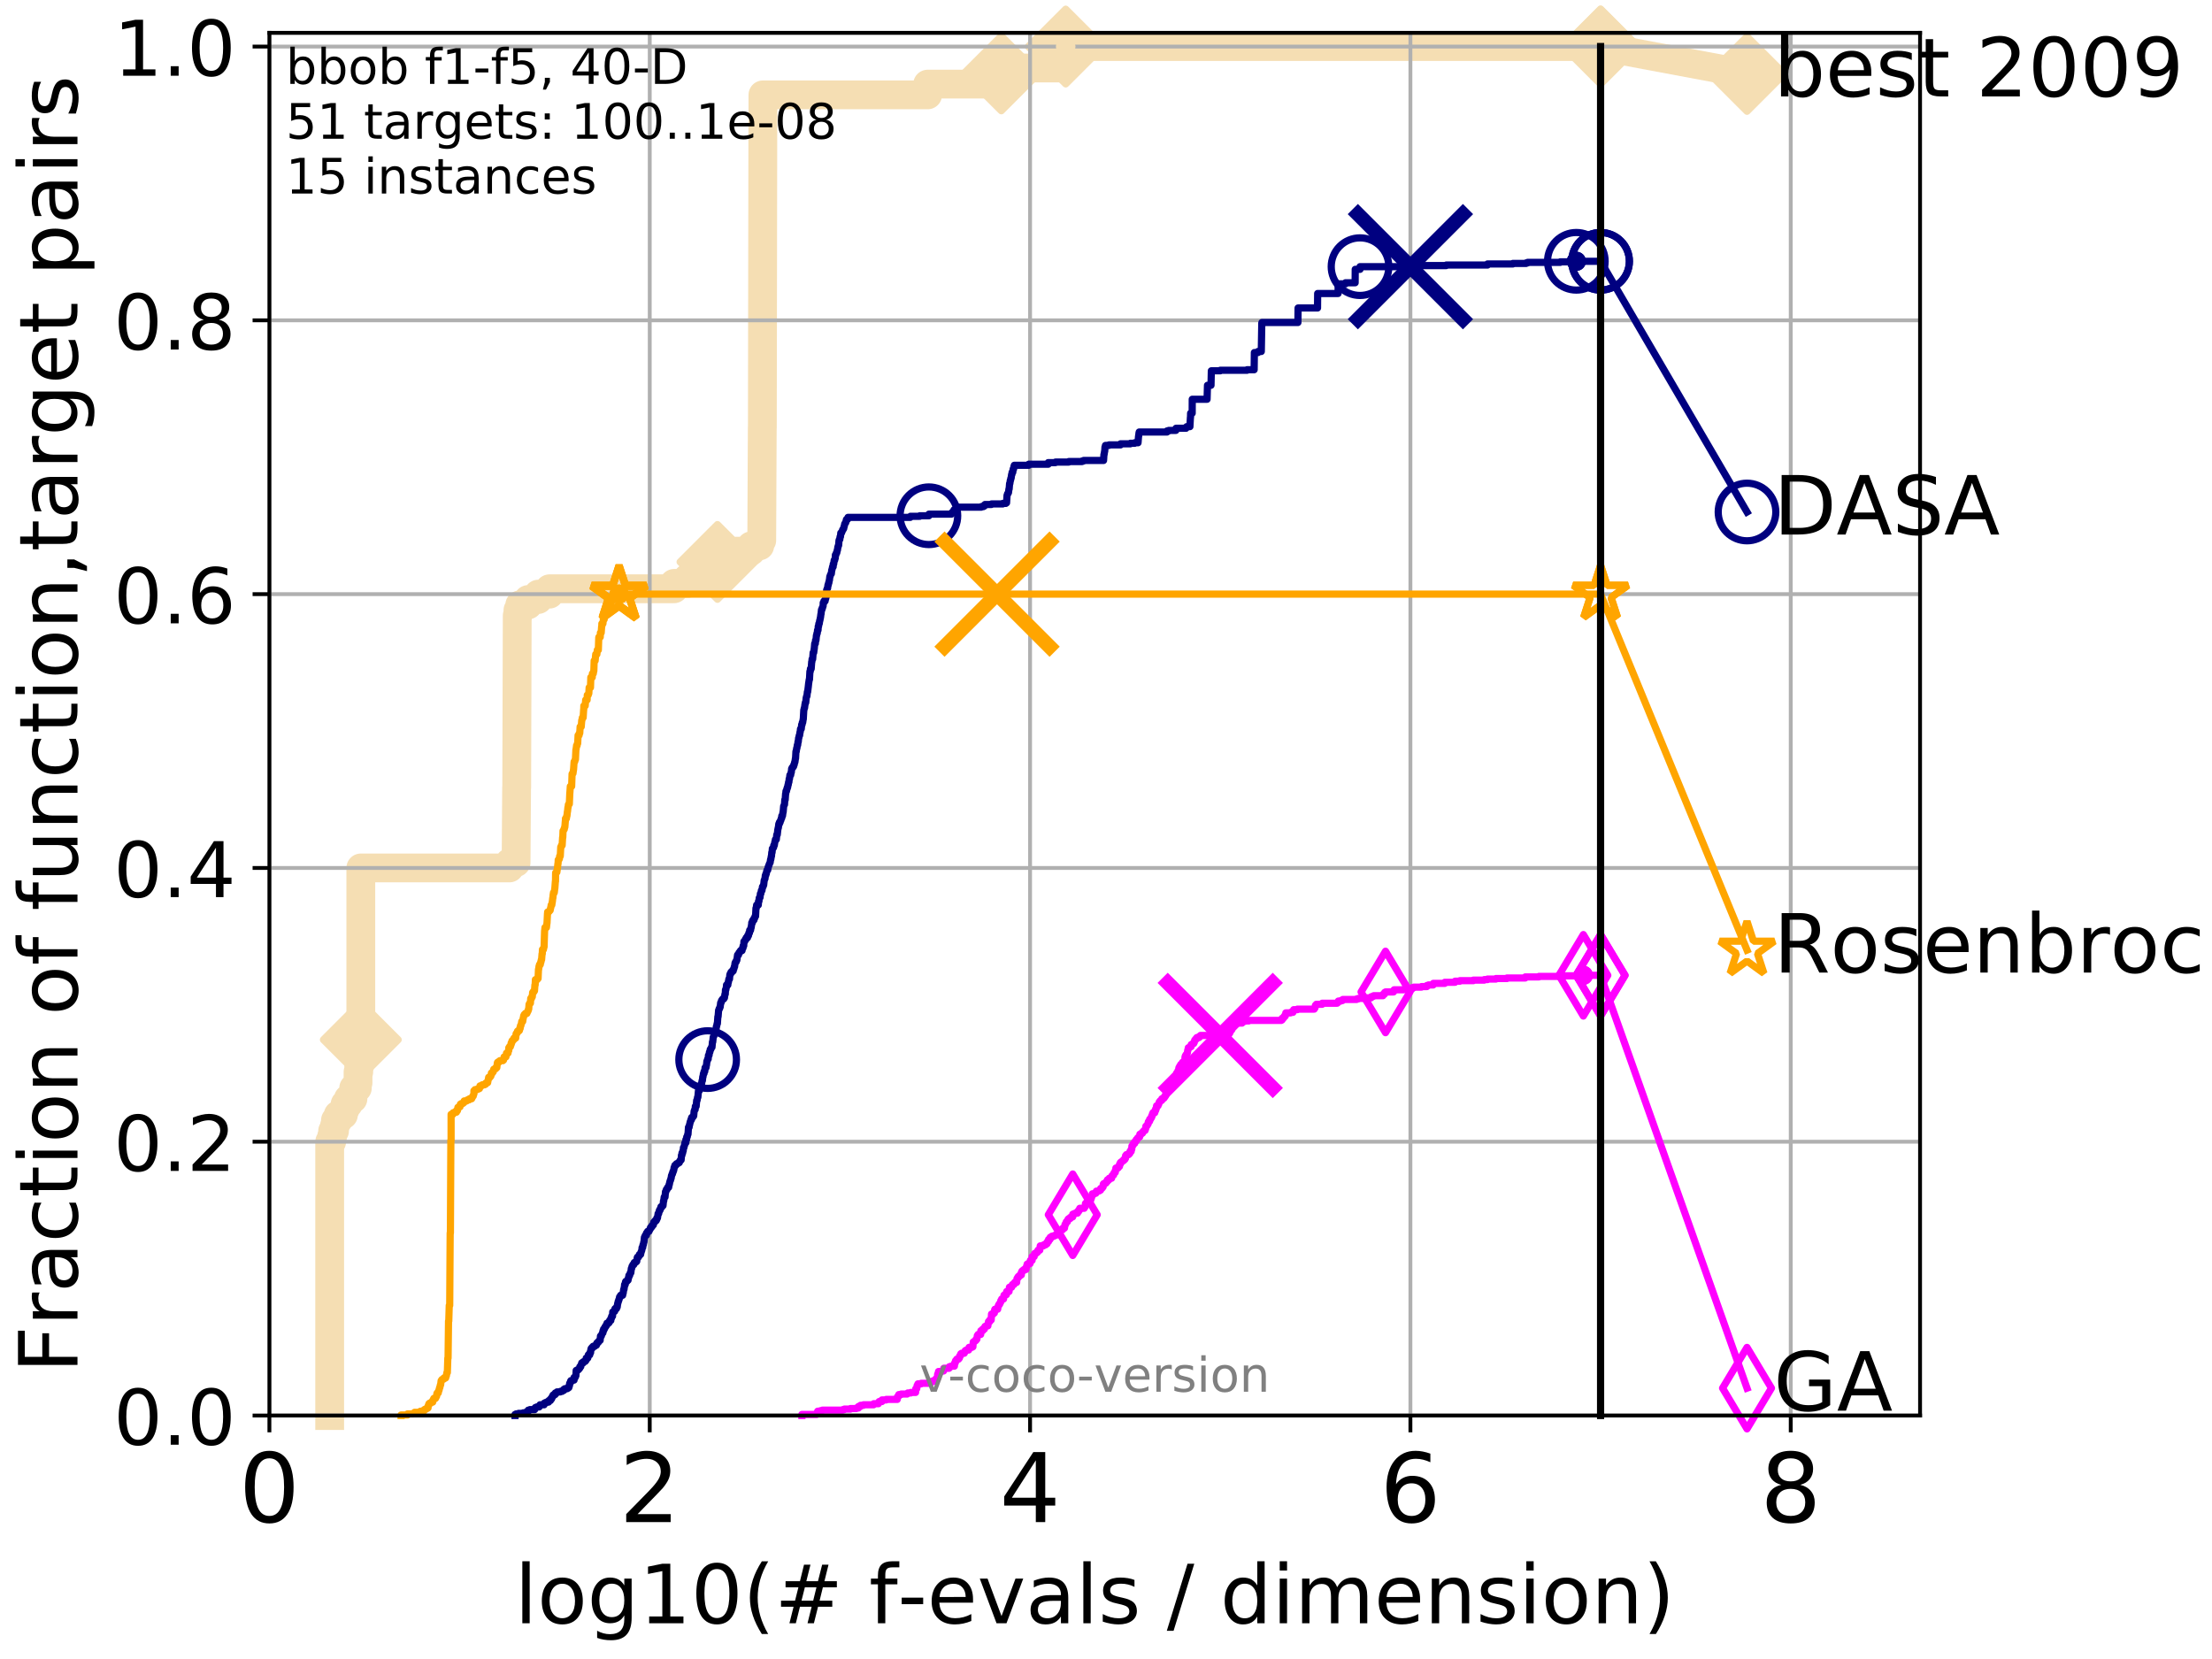 <?xml version="1.0" encoding="utf-8" standalone="no"?>
<!DOCTYPE svg PUBLIC "-//W3C//DTD SVG 1.1//EN"
  "http://www.w3.org/Graphics/SVG/1.1/DTD/svg11.dtd">
<!-- Created with matplotlib (http://matplotlib.org/) -->
<svg height="345.6pt" version="1.1" viewBox="0 0 460.8 345.6" width="460.8pt" xmlns="http://www.w3.org/2000/svg" xmlns:xlink="http://www.w3.org/1999/xlink">
 <defs>
  <style type="text/css">
*{stroke-linecap:butt;stroke-linejoin:round;}
  </style>
 </defs>
 <g id="figure_1">
  <g id="patch_1">
   <path d="M 0 345.6 
L 460.8 345.6 
L 460.8 0 
L 0 0 
z
" style="fill:#ffffff;"/>
  </g>
  <g id="axes_1">
   <g id="patch_2">
    <path d="M 56.12 294.88 
L 399.984 294.88 
L 399.984 6.845 
L 56.12 6.845 
z
" style="fill:#ffffff;"/>
   </g>
   <g id="line2d_1">
    <path d="M 68.679 294.88 
L 68.679 237.843 
L 69.089 237.843 
L 69.089 236.725 
L 69.29 236.725 
L 69.29 235.607 
L 69.685 235.607 
L 69.685 234.488 
L 69.88 234.488 
L 69.88 233.37 
L 70.45 233.37 
L 70.45 232.252 
L 71.537 232.252 
L 71.537 231.133 
L 71.885 231.133 
L 71.885 230.015 
L 72.559 230.015 
L 72.559 228.896 
L 73.524 228.896 
L 73.524 227.778 
L 73.68 227.778 
L 73.68 226.66 
L 74.438 226.66 
L 74.438 225.541 
L 74.586 225.541 
L 74.586 223.305 
L 74.732 223.305 
L 74.732 222.186 
L 74.878 222.186 
L 74.878 221.068 
L 75.021 221.068 
L 75.021 216.594 
L 75.164 216.594 
L 75.164 180.807 
L 106.133 180.807 
L 106.133 179.688 
L 107.51 179.688 
L 107.618 164.031 
L 107.64 164.031 
L 107.747 128.244 
L 107.896 128.244 
L 107.896 127.125 
L 108.274 127.125 
L 108.274 126.007 
L 110.028 126.007 
L 110.028 124.889 
L 112.125 124.889 
L 112.125 123.77 
L 114.464 123.77 
L 114.464 122.652 
L 140.416 122.652 
L 140.416 121.534 
L 143.254 121.534 
L 143.254 120.415 
L 145.32 120.415 
L 145.32 119.297 
L 147.817 119.297 
L 147.817 118.178 
L 149.461 118.178 
L 149.461 117.06 
L 152.327 117.06 
L 152.327 115.942 
L 153.417 115.942 
L 153.417 114.823 
L 156.479 114.823 
L 156.479 113.705 
L 158.265 113.705 
L 158.265 112.587 
L 158.685 112.587 
L 158.794 89.101 
L 158.811 89.101 
L 158.913 25.354 
L 158.925 25.354 
L 158.931 19.762 
L 193.246 19.762 
L 193.247 17.526 
L 208.594 17.526 
L 208.594 14.171 
L 222.004 14.171 
L 222.006 9.697 
L 333.43 9.697 
L 333.43 9.697 
" style="fill:none;stroke:#f5deb3;stroke-linecap:square;stroke-width:6;"/>
   </g>
   <g id="line2d_2">
    <defs>
     <path d="M -0 7.778 
L 7.778 0 
L 0 -7.778 
L -7.778 -0 
z
" id="m8cf6aba29b" style="stroke:#f5deb3;stroke-linejoin:miter;stroke-width:1.5;"/>
    </defs>
    <g>
     <use style="fill:#f5deb3;stroke:#f5deb3;stroke-linejoin:miter;stroke-width:1.5;" x="75.164" xlink:href="#m8cf6aba29b" y="216.594"/>
     <use style="fill:#f5deb3;stroke:#f5deb3;stroke-linejoin:miter;stroke-width:1.5;" x="149.461" xlink:href="#m8cf6aba29b" y="117.06"/>
     <use style="fill:#f5deb3;stroke:#f5deb3;stroke-linejoin:miter;stroke-width:1.5;" x="208.594" xlink:href="#m8cf6aba29b" y="15.289"/>
     <use style="fill:#f5deb3;stroke:#f5deb3;stroke-linejoin:miter;stroke-width:1.5;" x="222.006" xlink:href="#m8cf6aba29b" y="9.697"/>
     <use style="fill:#f5deb3;stroke:#f5deb3;stroke-linejoin:miter;stroke-width:1.5;" x="333.43" xlink:href="#m8cf6aba29b" y="9.697"/>
    </g>
   </g>
   <g id="line2d_3">
    <path style="fill:none;stroke:#f5deb3;stroke-linecap:square;stroke-width:6;"/>
    <g/>
   </g>
   <g id="line2d_4">
    <path d="M 333.43 9.697 
L 363.934 15.401 
" style="fill:none;stroke:#f5deb3;stroke-linecap:square;stroke-width:6;"/>
    <g>
     <use style="fill:#f5deb3;stroke:#f5deb3;stroke-linejoin:miter;stroke-width:1.5;" x="333.43" xlink:href="#m8cf6aba29b" y="9.697"/>
     <use style="fill:#f5deb3;stroke:#f5deb3;stroke-linejoin:miter;stroke-width:1.5;" x="363.934" xlink:href="#m8cf6aba29b" y="15.401"/>
    </g>
   </g>
   <g id="matplotlib.axis_1">
    <g id="xtick_1">
     <g id="line2d_5">
      <path clip-path="url(#pf66fc0e081)" d="M 56.12 294.88 
L 56.12 6.845 
" style="fill:none;stroke:#b0b0b0;stroke-linecap:square;stroke-width:0.8;"/>
     </g>
     <g id="line2d_6">
      <defs>
       <path d="M 0 0 
L 0 3.5 
" id="m997280ee5d" style="stroke:#000000;stroke-width:0.8;"/>
      </defs>
      <g>
       <use style="stroke:#000000;stroke-width:0.8;" x="56.12" xlink:href="#m997280ee5d" y="294.88"/>
      </g>
     </g>
     <g id="text_1">
      <!-- 0 -->
      <defs>
       <path d="M 31.781 66.406 
Q 24.172 66.406 20.328 58.906 
Q 16.5 51.422 16.5 36.375 
Q 16.5 21.391 20.328 13.891 
Q 24.172 6.391 31.781 6.391 
Q 39.453 6.391 43.281 13.891 
Q 47.125 21.391 47.125 36.375 
Q 47.125 51.422 43.281 58.906 
Q 39.453 66.406 31.781 66.406 
z
M 31.781 74.219 
Q 44.047 74.219 50.516 64.516 
Q 56.984 54.828 56.984 36.375 
Q 56.984 17.969 50.516 8.266 
Q 44.047 -1.422 31.781 -1.422 
Q 19.531 -1.422 13.062 8.266 
Q 6.594 17.969 6.594 36.375 
Q 6.594 54.828 13.062 64.516 
Q 19.531 74.219 31.781 74.219 
z
" id="DejaVuSans-30"/>
      </defs>
      <g transform="translate(49.758 317.077)scale(0.2 -0.2)">
       <use xlink:href="#DejaVuSans-30"/>
      </g>
     </g>
    </g>
    <g id="xtick_2">
     <g id="line2d_7">
      <path clip-path="url(#pf66fc0e081)" d="M 135.351 294.88 
L 135.351 6.845 
" style="fill:none;stroke:#b0b0b0;stroke-linecap:square;stroke-width:0.8;"/>
     </g>
     <g id="line2d_8">
      <g>
       <use style="stroke:#000000;stroke-width:0.8;" x="135.351" xlink:href="#m997280ee5d" y="294.88"/>
      </g>
     </g>
     <g id="text_2">
      <!-- 2 -->
      <defs>
       <path d="M 19.188 8.297 
L 53.609 8.297 
L 53.609 0 
L 7.328 0 
L 7.328 8.297 
Q 12.938 14.109 22.625 23.891 
Q 32.328 33.688 34.812 36.531 
Q 39.547 41.844 41.422 45.531 
Q 43.312 49.219 43.312 52.781 
Q 43.312 58.594 39.234 62.25 
Q 35.156 65.922 28.609 65.922 
Q 23.969 65.922 18.812 64.312 
Q 13.672 62.703 7.812 59.422 
L 7.812 69.391 
Q 13.766 71.781 18.938 73 
Q 24.125 74.219 28.422 74.219 
Q 39.75 74.219 46.484 68.547 
Q 53.219 62.891 53.219 53.422 
Q 53.219 48.922 51.531 44.891 
Q 49.859 40.875 45.406 35.406 
Q 44.188 33.984 37.641 27.219 
Q 31.109 20.453 19.188 8.297 
z
" id="DejaVuSans-32"/>
      </defs>
      <g transform="translate(128.989 317.077)scale(0.2 -0.2)">
       <use xlink:href="#DejaVuSans-32"/>
      </g>
     </g>
    </g>
    <g id="xtick_3">
     <g id="line2d_9">
      <path clip-path="url(#pf66fc0e081)" d="M 214.583 294.88 
L 214.583 6.845 
" style="fill:none;stroke:#b0b0b0;stroke-linecap:square;stroke-width:0.8;"/>
     </g>
     <g id="line2d_10">
      <g>
       <use style="stroke:#000000;stroke-width:0.8;" x="214.583" xlink:href="#m997280ee5d" y="294.88"/>
      </g>
     </g>
     <g id="text_3">
      <!-- 4 -->
      <defs>
       <path d="M 37.797 64.312 
L 12.891 25.391 
L 37.797 25.391 
z
M 35.203 72.906 
L 47.609 72.906 
L 47.609 25.391 
L 58.016 25.391 
L 58.016 17.188 
L 47.609 17.188 
L 47.609 0 
L 37.797 0 
L 37.797 17.188 
L 4.891 17.188 
L 4.891 26.703 
z
" id="DejaVuSans-34"/>
      </defs>
      <g transform="translate(208.22 317.077)scale(0.2 -0.2)">
       <use xlink:href="#DejaVuSans-34"/>
      </g>
     </g>
    </g>
    <g id="xtick_4">
     <g id="line2d_11">
      <path clip-path="url(#pf66fc0e081)" d="M 293.814 294.88 
L 293.814 6.845 
" style="fill:none;stroke:#b0b0b0;stroke-linecap:square;stroke-width:0.8;"/>
     </g>
     <g id="line2d_12">
      <g>
       <use style="stroke:#000000;stroke-width:0.8;" x="293.814" xlink:href="#m997280ee5d" y="294.88"/>
      </g>
     </g>
     <g id="text_4">
      <!-- 6 -->
      <defs>
       <path d="M 33.016 40.375 
Q 26.375 40.375 22.484 35.828 
Q 18.609 31.297 18.609 23.391 
Q 18.609 15.531 22.484 10.953 
Q 26.375 6.391 33.016 6.391 
Q 39.656 6.391 43.531 10.953 
Q 47.406 15.531 47.406 23.391 
Q 47.406 31.297 43.531 35.828 
Q 39.656 40.375 33.016 40.375 
z
M 52.594 71.297 
L 52.594 62.312 
Q 48.875 64.062 45.094 64.984 
Q 41.312 65.922 37.594 65.922 
Q 27.828 65.922 22.672 59.328 
Q 17.531 52.734 16.797 39.406 
Q 19.672 43.656 24.016 45.922 
Q 28.375 48.188 33.594 48.188 
Q 44.578 48.188 50.953 41.516 
Q 57.328 34.859 57.328 23.391 
Q 57.328 12.156 50.688 5.359 
Q 44.047 -1.422 33.016 -1.422 
Q 20.359 -1.422 13.672 8.266 
Q 6.984 17.969 6.984 36.375 
Q 6.984 53.656 15.188 63.938 
Q 23.391 74.219 37.203 74.219 
Q 40.922 74.219 44.703 73.484 
Q 48.484 72.75 52.594 71.297 
z
" id="DejaVuSans-36"/>
      </defs>
      <g transform="translate(287.452 317.077)scale(0.2 -0.2)">
       <use xlink:href="#DejaVuSans-36"/>
      </g>
     </g>
    </g>
    <g id="xtick_5">
     <g id="line2d_13">
      <path clip-path="url(#pf66fc0e081)" d="M 373.045 294.88 
L 373.045 6.845 
" style="fill:none;stroke:#b0b0b0;stroke-linecap:square;stroke-width:0.8;"/>
     </g>
     <g id="line2d_14">
      <g>
       <use style="stroke:#000000;stroke-width:0.8;" x="373.045" xlink:href="#m997280ee5d" y="294.88"/>
      </g>
     </g>
     <g id="text_5">
      <!-- 8 -->
      <defs>
       <path d="M 31.781 34.625 
Q 24.75 34.625 20.719 30.859 
Q 16.703 27.094 16.703 20.516 
Q 16.703 13.922 20.719 10.156 
Q 24.75 6.391 31.781 6.391 
Q 38.812 6.391 42.859 10.172 
Q 46.922 13.969 46.922 20.516 
Q 46.922 27.094 42.891 30.859 
Q 38.875 34.625 31.781 34.625 
z
M 21.922 38.812 
Q 15.578 40.375 12.031 44.719 
Q 8.5 49.078 8.5 55.328 
Q 8.5 64.062 14.719 69.141 
Q 20.953 74.219 31.781 74.219 
Q 42.672 74.219 48.875 69.141 
Q 55.078 64.062 55.078 55.328 
Q 55.078 49.078 51.531 44.719 
Q 48 40.375 41.703 38.812 
Q 48.828 37.156 52.797 32.312 
Q 56.781 27.484 56.781 20.516 
Q 56.781 9.906 50.312 4.234 
Q 43.844 -1.422 31.781 -1.422 
Q 19.734 -1.422 13.25 4.234 
Q 6.781 9.906 6.781 20.516 
Q 6.781 27.484 10.781 32.312 
Q 14.797 37.156 21.922 38.812 
z
M 18.312 54.391 
Q 18.312 48.734 21.844 45.562 
Q 25.391 42.391 31.781 42.391 
Q 38.141 42.391 41.719 45.562 
Q 45.312 48.734 45.312 54.391 
Q 45.312 60.062 41.719 63.234 
Q 38.141 66.406 31.781 66.406 
Q 25.391 66.406 21.844 63.234 
Q 18.312 60.062 18.312 54.391 
z
" id="DejaVuSans-38"/>
      </defs>
      <g transform="translate(366.683 317.077)scale(0.2 -0.2)">
       <use xlink:href="#DejaVuSans-38"/>
      </g>
     </g>
    </g>
    <g id="text_6">
     <!-- log10(# f-evals / dimension) -->
     <defs>
      <path d="M 9.422 75.984 
L 18.406 75.984 
L 18.406 0 
L 9.422 0 
z
" id="DejaVuSans-6c"/>
      <path d="M 30.609 48.391 
Q 23.391 48.391 19.188 42.75 
Q 14.984 37.109 14.984 27.297 
Q 14.984 17.484 19.156 11.844 
Q 23.344 6.203 30.609 6.203 
Q 37.797 6.203 41.984 11.859 
Q 46.188 17.531 46.188 27.297 
Q 46.188 37.016 41.984 42.703 
Q 37.797 48.391 30.609 48.391 
z
M 30.609 56 
Q 42.328 56 49.016 48.375 
Q 55.719 40.766 55.719 27.297 
Q 55.719 13.875 49.016 6.219 
Q 42.328 -1.422 30.609 -1.422 
Q 18.844 -1.422 12.172 6.219 
Q 5.516 13.875 5.516 27.297 
Q 5.516 40.766 12.172 48.375 
Q 18.844 56 30.609 56 
z
" id="DejaVuSans-6f"/>
      <path d="M 45.406 27.984 
Q 45.406 37.75 41.375 43.109 
Q 37.359 48.484 30.078 48.484 
Q 22.859 48.484 18.828 43.109 
Q 14.797 37.75 14.797 27.984 
Q 14.797 18.266 18.828 12.891 
Q 22.859 7.516 30.078 7.516 
Q 37.359 7.516 41.375 12.891 
Q 45.406 18.266 45.406 27.984 
z
M 54.391 6.781 
Q 54.391 -7.172 48.188 -13.984 
Q 42 -20.797 29.203 -20.797 
Q 24.469 -20.797 20.266 -20.094 
Q 16.062 -19.391 12.109 -17.922 
L 12.109 -9.188 
Q 16.062 -11.328 19.922 -12.344 
Q 23.781 -13.375 27.781 -13.375 
Q 36.625 -13.375 41.016 -8.766 
Q 45.406 -4.156 45.406 5.172 
L 45.406 9.625 
Q 42.625 4.781 38.281 2.391 
Q 33.938 0 27.875 0 
Q 17.828 0 11.672 7.656 
Q 5.516 15.328 5.516 27.984 
Q 5.516 40.672 11.672 48.328 
Q 17.828 56 27.875 56 
Q 33.938 56 38.281 53.609 
Q 42.625 51.219 45.406 46.391 
L 45.406 54.688 
L 54.391 54.688 
z
" id="DejaVuSans-67"/>
      <path d="M 12.406 8.297 
L 28.516 8.297 
L 28.516 63.922 
L 10.984 60.406 
L 10.984 69.391 
L 28.422 72.906 
L 38.281 72.906 
L 38.281 8.297 
L 54.391 8.297 
L 54.391 0 
L 12.406 0 
z
" id="DejaVuSans-31"/>
      <path d="M 31 75.875 
Q 24.469 64.656 21.281 53.656 
Q 18.109 42.672 18.109 31.391 
Q 18.109 20.125 21.312 9.062 
Q 24.516 -2 31 -13.188 
L 23.188 -13.188 
Q 15.875 -1.703 12.234 9.375 
Q 8.594 20.453 8.594 31.391 
Q 8.594 42.281 12.203 53.312 
Q 15.828 64.359 23.188 75.875 
z
" id="DejaVuSans-28"/>
      <path d="M 51.125 44 
L 36.922 44 
L 32.812 27.688 
L 47.125 27.688 
z
M 43.797 71.781 
L 38.719 51.516 
L 52.984 51.516 
L 58.109 71.781 
L 65.922 71.781 
L 60.891 51.516 
L 76.125 51.516 
L 76.125 44 
L 58.984 44 
L 54.984 27.688 
L 70.516 27.688 
L 70.516 20.219 
L 53.078 20.219 
L 48 0 
L 40.188 0 
L 45.219 20.219 
L 30.906 20.219 
L 25.875 0 
L 18.016 0 
L 23.094 20.219 
L 7.719 20.219 
L 7.719 27.688 
L 24.906 27.688 
L 29 44 
L 13.281 44 
L 13.281 51.516 
L 30.906 51.516 
L 35.891 71.781 
z
" id="DejaVuSans-23"/>
      <path id="DejaVuSans-20"/>
      <path d="M 37.109 75.984 
L 37.109 68.5 
L 28.516 68.5 
Q 23.688 68.5 21.797 66.547 
Q 19.922 64.594 19.922 59.516 
L 19.922 54.688 
L 34.719 54.688 
L 34.719 47.703 
L 19.922 47.703 
L 19.922 0 
L 10.891 0 
L 10.891 47.703 
L 2.297 47.703 
L 2.297 54.688 
L 10.891 54.688 
L 10.891 58.5 
Q 10.891 67.625 15.141 71.797 
Q 19.391 75.984 28.609 75.984 
z
" id="DejaVuSans-66"/>
      <path d="M 4.891 31.391 
L 31.203 31.391 
L 31.203 23.391 
L 4.891 23.391 
z
" id="DejaVuSans-2d"/>
      <path d="M 56.203 29.594 
L 56.203 25.203 
L 14.891 25.203 
Q 15.484 15.922 20.484 11.062 
Q 25.484 6.203 34.422 6.203 
Q 39.594 6.203 44.453 7.469 
Q 49.312 8.734 54.109 11.281 
L 54.109 2.781 
Q 49.266 0.734 44.188 -0.344 
Q 39.109 -1.422 33.891 -1.422 
Q 20.797 -1.422 13.156 6.188 
Q 5.516 13.812 5.516 26.812 
Q 5.516 40.234 12.766 48.109 
Q 20.016 56 32.328 56 
Q 43.359 56 49.781 48.891 
Q 56.203 41.797 56.203 29.594 
z
M 47.219 32.234 
Q 47.125 39.594 43.094 43.984 
Q 39.062 48.391 32.422 48.391 
Q 24.906 48.391 20.391 44.141 
Q 15.875 39.891 15.188 32.172 
z
" id="DejaVuSans-65"/>
      <path d="M 2.984 54.688 
L 12.5 54.688 
L 29.594 8.797 
L 46.688 54.688 
L 56.203 54.688 
L 35.688 0 
L 23.484 0 
z
" id="DejaVuSans-76"/>
      <path d="M 34.281 27.484 
Q 23.391 27.484 19.188 25 
Q 14.984 22.516 14.984 16.5 
Q 14.984 11.719 18.141 8.906 
Q 21.297 6.109 26.703 6.109 
Q 34.188 6.109 38.703 11.406 
Q 43.219 16.703 43.219 25.484 
L 43.219 27.484 
z
M 52.203 31.203 
L 52.203 0 
L 43.219 0 
L 43.219 8.297 
Q 40.141 3.328 35.547 0.953 
Q 30.953 -1.422 24.312 -1.422 
Q 15.922 -1.422 10.953 3.297 
Q 6 8.016 6 15.922 
Q 6 25.141 12.172 29.828 
Q 18.359 34.516 30.609 34.516 
L 43.219 34.516 
L 43.219 35.406 
Q 43.219 41.609 39.141 45 
Q 35.062 48.391 27.688 48.391 
Q 23 48.391 18.547 47.266 
Q 14.109 46.141 10.016 43.891 
L 10.016 52.203 
Q 14.938 54.109 19.578 55.047 
Q 24.219 56 28.609 56 
Q 40.484 56 46.344 49.844 
Q 52.203 43.703 52.203 31.203 
z
" id="DejaVuSans-61"/>
      <path d="M 44.281 53.078 
L 44.281 44.578 
Q 40.484 46.531 36.375 47.5 
Q 32.281 48.484 27.875 48.484 
Q 21.188 48.484 17.844 46.438 
Q 14.5 44.391 14.5 40.281 
Q 14.5 37.156 16.891 35.375 
Q 19.281 33.594 26.516 31.984 
L 29.594 31.297 
Q 39.156 29.25 43.188 25.516 
Q 47.219 21.781 47.219 15.094 
Q 47.219 7.469 41.188 3.016 
Q 35.156 -1.422 24.609 -1.422 
Q 20.219 -1.422 15.453 -0.562 
Q 10.688 0.297 5.422 2 
L 5.422 11.281 
Q 10.406 8.688 15.234 7.391 
Q 20.062 6.109 24.812 6.109 
Q 31.156 6.109 34.562 8.281 
Q 37.984 10.453 37.984 14.406 
Q 37.984 18.062 35.516 20.016 
Q 33.062 21.969 24.703 23.781 
L 21.578 24.516 
Q 13.234 26.266 9.516 29.906 
Q 5.812 33.547 5.812 39.891 
Q 5.812 47.609 11.281 51.797 
Q 16.75 56 26.812 56 
Q 31.781 56 36.172 55.266 
Q 40.578 54.547 44.281 53.078 
z
" id="DejaVuSans-73"/>
      <path d="M 25.391 72.906 
L 33.688 72.906 
L 8.297 -9.281 
L 0 -9.281 
z
" id="DejaVuSans-2f"/>
      <path d="M 45.406 46.391 
L 45.406 75.984 
L 54.391 75.984 
L 54.391 0 
L 45.406 0 
L 45.406 8.203 
Q 42.578 3.328 38.25 0.953 
Q 33.938 -1.422 27.875 -1.422 
Q 17.969 -1.422 11.734 6.484 
Q 5.516 14.406 5.516 27.297 
Q 5.516 40.188 11.734 48.094 
Q 17.969 56 27.875 56 
Q 33.938 56 38.25 53.625 
Q 42.578 51.266 45.406 46.391 
z
M 14.797 27.297 
Q 14.797 17.391 18.875 11.75 
Q 22.953 6.109 30.078 6.109 
Q 37.203 6.109 41.297 11.75 
Q 45.406 17.391 45.406 27.297 
Q 45.406 37.203 41.297 42.844 
Q 37.203 48.484 30.078 48.484 
Q 22.953 48.484 18.875 42.844 
Q 14.797 37.203 14.797 27.297 
z
" id="DejaVuSans-64"/>
      <path d="M 9.422 54.688 
L 18.406 54.688 
L 18.406 0 
L 9.422 0 
z
M 9.422 75.984 
L 18.406 75.984 
L 18.406 64.594 
L 9.422 64.594 
z
" id="DejaVuSans-69"/>
      <path d="M 52 44.188 
Q 55.375 50.25 60.062 53.125 
Q 64.75 56 71.094 56 
Q 79.641 56 84.281 50.016 
Q 88.922 44.047 88.922 33.016 
L 88.922 0 
L 79.891 0 
L 79.891 32.719 
Q 79.891 40.578 77.094 44.375 
Q 74.312 48.188 68.609 48.188 
Q 61.625 48.188 57.562 43.547 
Q 53.516 38.922 53.516 30.906 
L 53.516 0 
L 44.484 0 
L 44.484 32.719 
Q 44.484 40.625 41.703 44.406 
Q 38.922 48.188 33.109 48.188 
Q 26.219 48.188 22.156 43.531 
Q 18.109 38.875 18.109 30.906 
L 18.109 0 
L 9.078 0 
L 9.078 54.688 
L 18.109 54.688 
L 18.109 46.188 
Q 21.188 51.219 25.484 53.609 
Q 29.781 56 35.688 56 
Q 41.656 56 45.828 52.969 
Q 50 49.953 52 44.188 
z
" id="DejaVuSans-6d"/>
      <path d="M 54.891 33.016 
L 54.891 0 
L 45.906 0 
L 45.906 32.719 
Q 45.906 40.484 42.875 44.328 
Q 39.844 48.188 33.797 48.188 
Q 26.516 48.188 22.312 43.547 
Q 18.109 38.922 18.109 30.906 
L 18.109 0 
L 9.078 0 
L 9.078 54.688 
L 18.109 54.688 
L 18.109 46.188 
Q 21.344 51.125 25.703 53.562 
Q 30.078 56 35.797 56 
Q 45.219 56 50.047 50.172 
Q 54.891 44.344 54.891 33.016 
z
" id="DejaVuSans-6e"/>
      <path d="M 8.016 75.875 
L 15.828 75.875 
Q 23.141 64.359 26.781 53.312 
Q 30.422 42.281 30.422 31.391 
Q 30.422 20.453 26.781 9.375 
Q 23.141 -1.703 15.828 -13.188 
L 8.016 -13.188 
Q 14.5 -2 17.703 9.062 
Q 20.906 20.125 20.906 31.391 
Q 20.906 42.672 17.703 53.656 
Q 14.5 64.656 8.016 75.875 
z
" id="DejaVuSans-29"/>
     </defs>
     <g transform="translate(107.211 338.154)scale(0.17 -0.17)">
      <use xlink:href="#DejaVuSans-6c"/>
      <use x="27.783" xlink:href="#DejaVuSans-6f"/>
      <use x="88.965" xlink:href="#DejaVuSans-67"/>
      <use x="152.441" xlink:href="#DejaVuSans-31"/>
      <use x="216.064" xlink:href="#DejaVuSans-30"/>
      <use x="279.688" xlink:href="#DejaVuSans-28"/>
      <use x="318.701" xlink:href="#DejaVuSans-23"/>
      <use x="402.49" xlink:href="#DejaVuSans-20"/>
      <use x="434.277" xlink:href="#DejaVuSans-66"/>
      <use x="469.404" xlink:href="#DejaVuSans-2d"/>
      <use x="505.488" xlink:href="#DejaVuSans-65"/>
      <use x="567.012" xlink:href="#DejaVuSans-76"/>
      <use x="626.191" xlink:href="#DejaVuSans-61"/>
      <use x="687.471" xlink:href="#DejaVuSans-6c"/>
      <use x="715.254" xlink:href="#DejaVuSans-73"/>
      <use x="767.354" xlink:href="#DejaVuSans-20"/>
      <use x="799.141" xlink:href="#DejaVuSans-2f"/>
      <use x="832.832" xlink:href="#DejaVuSans-20"/>
      <use x="864.619" xlink:href="#DejaVuSans-64"/>
      <use x="928.096" xlink:href="#DejaVuSans-69"/>
      <use x="955.879" xlink:href="#DejaVuSans-6d"/>
      <use x="1053.291" xlink:href="#DejaVuSans-65"/>
      <use x="1114.814" xlink:href="#DejaVuSans-6e"/>
      <use x="1178.193" xlink:href="#DejaVuSans-73"/>
      <use x="1230.293" xlink:href="#DejaVuSans-69"/>
      <use x="1258.076" xlink:href="#DejaVuSans-6f"/>
      <use x="1319.258" xlink:href="#DejaVuSans-6e"/>
      <use x="1382.637" xlink:href="#DejaVuSans-29"/>
     </g>
    </g>
   </g>
   <g id="matplotlib.axis_2">
    <g id="ytick_1">
     <g id="line2d_15">
      <path clip-path="url(#pf66fc0e081)" d="M 56.12 294.88 
L 399.984 294.88 
" style="fill:none;stroke:#b0b0b0;stroke-linecap:square;stroke-width:0.8;"/>
     </g>
     <g id="line2d_16">
      <defs>
       <path d="M 0 0 
L -3.5 0 
" id="mca5bf0f9e1" style="stroke:#000000;stroke-width:0.8;"/>
      </defs>
      <g>
       <use style="stroke:#000000;stroke-width:0.8;" x="56.12" xlink:href="#mca5bf0f9e1" y="294.88"/>
      </g>
     </g>
     <g id="text_7">
      <!-- 0.0 -->
      <defs>
       <path d="M 10.688 12.406 
L 21 12.406 
L 21 0 
L 10.688 0 
z
" id="DejaVuSans-2e"/>
      </defs>
      <g transform="translate(23.675 300.959)scale(0.16 -0.16)">
       <use xlink:href="#DejaVuSans-30"/>
       <use x="63.623" xlink:href="#DejaVuSans-2e"/>
       <use x="95.41" xlink:href="#DejaVuSans-30"/>
      </g>
     </g>
    </g>
    <g id="ytick_2">
     <g id="line2d_17">
      <path clip-path="url(#pf66fc0e081)" d="M 56.12 237.843 
L 399.984 237.843 
" style="fill:none;stroke:#b0b0b0;stroke-linecap:square;stroke-width:0.8;"/>
     </g>
     <g id="line2d_18">
      <g>
       <use style="stroke:#000000;stroke-width:0.8;" x="56.12" xlink:href="#mca5bf0f9e1" y="237.843"/>
      </g>
     </g>
     <g id="text_8">
      <!-- 0.2 -->
      <g transform="translate(23.675 243.922)scale(0.16 -0.16)">
       <use xlink:href="#DejaVuSans-30"/>
       <use x="63.623" xlink:href="#DejaVuSans-2e"/>
       <use x="95.41" xlink:href="#DejaVuSans-32"/>
      </g>
     </g>
    </g>
    <g id="ytick_3">
     <g id="line2d_19">
      <path clip-path="url(#pf66fc0e081)" d="M 56.12 180.807 
L 399.984 180.807 
" style="fill:none;stroke:#b0b0b0;stroke-linecap:square;stroke-width:0.8;"/>
     </g>
     <g id="line2d_20">
      <g>
       <use style="stroke:#000000;stroke-width:0.8;" x="56.12" xlink:href="#mca5bf0f9e1" y="180.807"/>
      </g>
     </g>
     <g id="text_9">
      <!-- 0.4 -->
      <g transform="translate(23.675 186.886)scale(0.16 -0.16)">
       <use xlink:href="#DejaVuSans-30"/>
       <use x="63.623" xlink:href="#DejaVuSans-2e"/>
       <use x="95.41" xlink:href="#DejaVuSans-34"/>
      </g>
     </g>
    </g>
    <g id="ytick_4">
     <g id="line2d_21">
      <path clip-path="url(#pf66fc0e081)" d="M 56.12 123.77 
L 399.984 123.77 
" style="fill:none;stroke:#b0b0b0;stroke-linecap:square;stroke-width:0.8;"/>
     </g>
     <g id="line2d_22">
      <g>
       <use style="stroke:#000000;stroke-width:0.8;" x="56.12" xlink:href="#mca5bf0f9e1" y="123.77"/>
      </g>
     </g>
     <g id="text_10">
      <!-- 0.6 -->
      <g transform="translate(23.675 129.849)scale(0.16 -0.16)">
       <use xlink:href="#DejaVuSans-30"/>
       <use x="63.623" xlink:href="#DejaVuSans-2e"/>
       <use x="95.41" xlink:href="#DejaVuSans-36"/>
      </g>
     </g>
    </g>
    <g id="ytick_5">
     <g id="line2d_23">
      <path clip-path="url(#pf66fc0e081)" d="M 56.12 66.734 
L 399.984 66.734 
" style="fill:none;stroke:#b0b0b0;stroke-linecap:square;stroke-width:0.8;"/>
     </g>
     <g id="line2d_24">
      <g>
       <use style="stroke:#000000;stroke-width:0.8;" x="56.12" xlink:href="#mca5bf0f9e1" y="66.734"/>
      </g>
     </g>
     <g id="text_11">
      <!-- 0.8 -->
      <g transform="translate(23.675 72.812)scale(0.16 -0.16)">
       <use xlink:href="#DejaVuSans-30"/>
       <use x="63.623" xlink:href="#DejaVuSans-2e"/>
       <use x="95.41" xlink:href="#DejaVuSans-38"/>
      </g>
     </g>
    </g>
    <g id="ytick_6">
     <g id="line2d_25">
      <path clip-path="url(#pf66fc0e081)" d="M 56.12 9.697 
L 399.984 9.697 
" style="fill:none;stroke:#b0b0b0;stroke-linecap:square;stroke-width:0.8;"/>
     </g>
     <g id="line2d_26">
      <g>
       <use style="stroke:#000000;stroke-width:0.8;" x="56.12" xlink:href="#mca5bf0f9e1" y="9.697"/>
      </g>
     </g>
     <g id="text_12">
      <!-- 1.0 -->
      <g transform="translate(23.675 15.776)scale(0.16 -0.16)">
       <use xlink:href="#DejaVuSans-31"/>
       <use x="63.623" xlink:href="#DejaVuSans-2e"/>
       <use x="95.41" xlink:href="#DejaVuSans-30"/>
      </g>
     </g>
    </g>
    <g id="text_13">
     <!-- Fraction of function,target pairs -->
     <defs>
      <path d="M 9.812 72.906 
L 51.703 72.906 
L 51.703 64.594 
L 19.672 64.594 
L 19.672 43.109 
L 48.578 43.109 
L 48.578 34.812 
L 19.672 34.812 
L 19.672 0 
L 9.812 0 
z
" id="DejaVuSans-46"/>
      <path d="M 41.109 46.297 
Q 39.594 47.172 37.812 47.578 
Q 36.031 48 33.891 48 
Q 26.266 48 22.188 43.047 
Q 18.109 38.094 18.109 28.812 
L 18.109 0 
L 9.078 0 
L 9.078 54.688 
L 18.109 54.688 
L 18.109 46.188 
Q 20.953 51.172 25.484 53.578 
Q 30.031 56 36.531 56 
Q 37.453 56 38.578 55.875 
Q 39.703 55.766 41.062 55.516 
z
" id="DejaVuSans-72"/>
      <path d="M 48.781 52.594 
L 48.781 44.188 
Q 44.969 46.297 41.141 47.344 
Q 37.312 48.391 33.406 48.391 
Q 24.656 48.391 19.812 42.844 
Q 14.984 37.312 14.984 27.297 
Q 14.984 17.281 19.812 11.734 
Q 24.656 6.203 33.406 6.203 
Q 37.312 6.203 41.141 7.25 
Q 44.969 8.297 48.781 10.406 
L 48.781 2.094 
Q 45.016 0.344 40.984 -0.531 
Q 36.969 -1.422 32.422 -1.422 
Q 20.062 -1.422 12.781 6.344 
Q 5.516 14.109 5.516 27.297 
Q 5.516 40.672 12.859 48.328 
Q 20.219 56 33.016 56 
Q 37.156 56 41.109 55.141 
Q 45.062 54.297 48.781 52.594 
z
" id="DejaVuSans-63"/>
      <path d="M 18.312 70.219 
L 18.312 54.688 
L 36.812 54.688 
L 36.812 47.703 
L 18.312 47.703 
L 18.312 18.016 
Q 18.312 11.328 20.141 9.422 
Q 21.969 7.516 27.594 7.516 
L 36.812 7.516 
L 36.812 0 
L 27.594 0 
Q 17.188 0 13.234 3.875 
Q 9.281 7.766 9.281 18.016 
L 9.281 47.703 
L 2.688 47.703 
L 2.688 54.688 
L 9.281 54.688 
L 9.281 70.219 
z
" id="DejaVuSans-74"/>
      <path d="M 8.5 21.578 
L 8.5 54.688 
L 17.484 54.688 
L 17.484 21.922 
Q 17.484 14.156 20.5 10.266 
Q 23.531 6.391 29.594 6.391 
Q 36.859 6.391 41.078 11.031 
Q 45.312 15.672 45.312 23.688 
L 45.312 54.688 
L 54.297 54.688 
L 54.297 0 
L 45.312 0 
L 45.312 8.406 
Q 42.047 3.422 37.719 1 
Q 33.406 -1.422 27.688 -1.422 
Q 18.266 -1.422 13.375 4.438 
Q 8.5 10.297 8.5 21.578 
z
M 31.109 56 
z
" id="DejaVuSans-75"/>
      <path d="M 11.719 12.406 
L 22.016 12.406 
L 22.016 4 
L 14.016 -11.625 
L 7.719 -11.625 
L 11.719 4 
z
" id="DejaVuSans-2c"/>
      <path d="M 18.109 8.203 
L 18.109 -20.797 
L 9.078 -20.797 
L 9.078 54.688 
L 18.109 54.688 
L 18.109 46.391 
Q 20.953 51.266 25.266 53.625 
Q 29.594 56 35.594 56 
Q 45.562 56 51.781 48.094 
Q 58.016 40.188 58.016 27.297 
Q 58.016 14.406 51.781 6.484 
Q 45.562 -1.422 35.594 -1.422 
Q 29.594 -1.422 25.266 0.953 
Q 20.953 3.328 18.109 8.203 
z
M 48.688 27.297 
Q 48.688 37.203 44.609 42.844 
Q 40.531 48.484 33.406 48.484 
Q 26.266 48.484 22.188 42.844 
Q 18.109 37.203 18.109 27.297 
Q 18.109 17.391 22.188 11.75 
Q 26.266 6.109 33.406 6.109 
Q 40.531 6.109 44.609 11.75 
Q 48.688 17.391 48.688 27.297 
z
" id="DejaVuSans-70"/>
     </defs>
     <g transform="translate(16.14 286.002)rotate(-90)scale(0.17 -0.17)">
      <use xlink:href="#DejaVuSans-46"/>
      <use x="57.41" xlink:href="#DejaVuSans-72"/>
      <use x="98.523" xlink:href="#DejaVuSans-61"/>
      <use x="159.803" xlink:href="#DejaVuSans-63"/>
      <use x="214.783" xlink:href="#DejaVuSans-74"/>
      <use x="253.992" xlink:href="#DejaVuSans-69"/>
      <use x="281.775" xlink:href="#DejaVuSans-6f"/>
      <use x="342.957" xlink:href="#DejaVuSans-6e"/>
      <use x="406.336" xlink:href="#DejaVuSans-20"/>
      <use x="438.123" xlink:href="#DejaVuSans-6f"/>
      <use x="499.305" xlink:href="#DejaVuSans-66"/>
      <use x="534.51" xlink:href="#DejaVuSans-20"/>
      <use x="566.297" xlink:href="#DejaVuSans-66"/>
      <use x="601.502" xlink:href="#DejaVuSans-75"/>
      <use x="664.881" xlink:href="#DejaVuSans-6e"/>
      <use x="728.26" xlink:href="#DejaVuSans-63"/>
      <use x="783.24" xlink:href="#DejaVuSans-74"/>
      <use x="822.449" xlink:href="#DejaVuSans-69"/>
      <use x="850.232" xlink:href="#DejaVuSans-6f"/>
      <use x="911.414" xlink:href="#DejaVuSans-6e"/>
      <use x="974.793" xlink:href="#DejaVuSans-2c"/>
      <use x="1006.58" xlink:href="#DejaVuSans-74"/>
      <use x="1045.789" xlink:href="#DejaVuSans-61"/>
      <use x="1107.068" xlink:href="#DejaVuSans-72"/>
      <use x="1148.166" xlink:href="#DejaVuSans-67"/>
      <use x="1211.643" xlink:href="#DejaVuSans-65"/>
      <use x="1273.166" xlink:href="#DejaVuSans-74"/>
      <use x="1312.375" xlink:href="#DejaVuSans-20"/>
      <use x="1344.162" xlink:href="#DejaVuSans-70"/>
      <use x="1407.639" xlink:href="#DejaVuSans-61"/>
      <use x="1468.918" xlink:href="#DejaVuSans-69"/>
      <use x="1496.701" xlink:href="#DejaVuSans-72"/>
      <use x="1537.814" xlink:href="#DejaVuSans-73"/>
     </g>
    </g>
   </g>
   <g id="line2d_27">
    <defs>
     <path d="M 0 1.5 
C 0.398 1.5 0.779 1.342 1.061 1.061 
C 1.342 0.779 1.5 0.398 1.5 0 
C 1.5 -0.398 1.342 -0.779 1.061 -1.061 
C 0.779 -1.342 0.398 -1.5 0 -1.5 
C -0.398 -1.5 -0.779 -1.342 -1.061 -1.061 
C -1.342 -0.779 -1.5 -0.398 -1.5 0 
C -1.5 0.398 -1.342 0.779 -1.061 1.061 
C -0.779 1.342 -0.398 1.5 0 1.5 
z
" id="mb469d2286b" style="stroke:#f5deb3;"/>
    </defs>
    <g>
     <use style="fill:#f5deb3;stroke:#f5deb3;" x="222.006" xlink:href="#mb469d2286b" y="9.697"/>
     <use style="fill:#f5deb3;stroke:#f5deb3;" x="222.006" xlink:href="#mb469d2286b" y="9.697"/>
    </g>
   </g>
   <g id="line2d_28">
    <defs>
     <path d="M 0 1.5 
C 0.398 1.5 0.779 1.342 1.061 1.061 
C 1.342 0.779 1.5 0.398 1.5 0 
C 1.5 -0.398 1.342 -0.779 1.061 -1.061 
C 0.779 -1.342 0.398 -1.5 0 -1.5 
C -0.398 -1.5 -0.779 -1.342 -1.061 -1.061 
C -1.342 -0.779 -1.5 -0.398 -1.5 0 
C -1.5 0.398 -1.342 0.779 -1.061 1.061 
C -0.779 1.342 -0.398 1.5 0 1.5 
z
" id="me57825d83d" style="stroke:#000080;"/>
    </defs>
    <g>
     <use style="fill:#000080;stroke:#000080;" x="328.379" xlink:href="#me57825d83d" y="54.432"/>
     <use style="fill:#000080;stroke:#000080;" x="328.379" xlink:href="#me57825d83d" y="54.432"/>
    </g>
   </g>
   <g id="line2d_29">
    <path d="M 107.292 294.88 
L 107.292 294.656 
L 107.51 294.656 
L 107.51 294.544 
L 108.023 294.544 
L 108.023 294.433 
L 108.985 294.433 
L 108.985 294.321 
L 109.515 294.321 
L 109.515 294.209 
L 109.688 294.209 
L 109.688 294.097 
L 109.972 294.097 
L 110.047 293.762 
L 110.381 293.762 
L 110.381 293.65 
L 111.379 293.65 
L 111.431 293.314 
L 111.535 293.314 
L 111.535 293.202 
L 111.807 293.202 
L 111.807 293.091 
L 112.323 293.091 
L 112.405 292.755 
L 112.487 292.755 
L 112.487 292.643 
L 113.342 292.643 
L 113.373 292.308 
L 113.588 292.308 
L 113.588 292.196 
L 113.845 292.196 
L 113.845 292.084 
L 114.275 292.084 
L 114.348 291.749 
L 114.666 291.749 
L 114.709 291.413 
L 114.907 291.413 
L 114.992 291.078 
L 115.02 291.078 
L 115.02 290.966 
L 115.146 290.966 
L 115.201 290.63 
L 115.353 290.63 
L 115.353 290.518 
L 115.64 290.518 
L 115.68 290.183 
L 115.961 290.183 
L 116.041 289.959 
L 116.727 289.959 
L 116.727 289.847 
L 117.104 289.847 
L 117.104 289.736 
L 117.252 289.736 
L 117.252 289.624 
L 117.485 289.624 
L 117.485 289.4 
L 117.666 289.4 
L 117.666 289.288 
L 118.164 289.288 
L 118.164 289.176 
L 118.35 289.176 
L 118.35 289.065 
L 118.499 289.065 
L 118.522 288.729 
L 118.613 288.729 
L 118.67 288.17 
L 118.783 288.17 
L 118.862 287.722 
L 118.929 287.722 
L 118.929 287.611 
L 119.261 287.611 
L 119.261 287.499 
L 119.587 287.499 
L 119.597 286.94 
L 119.822 286.94 
L 119.927 286.604 
L 119.969 286.604 
L 120.032 285.486 
L 120.241 285.486 
L 120.241 285.374 
L 120.467 285.374 
L 120.467 285.262 
L 120.579 285.262 
L 120.67 285.038 
L 120.761 285.038 
L 120.791 284.703 
L 120.98 284.703 
L 121.079 284.256 
L 121.119 284.256 
L 121.187 283.92 
L 121.488 283.92 
L 121.488 283.696 
L 121.699 283.696 
L 121.699 283.585 
L 121.935 283.585 
L 122.038 283.361 
L 122.103 283.361 
L 122.122 282.913 
L 122.443 282.913 
L 122.543 282.354 
L 122.561 282.354 
L 122.561 282.242 
L 122.848 282.242 
L 122.875 281.795 
L 123.025 281.795 
L 123.087 281.124 
L 123.157 281.124 
L 123.157 280.9 
L 123.34 280.9 
L 123.34 280.677 
L 123.563 280.677 
L 123.563 280.453 
L 123.893 280.453 
L 123.893 280.341 
L 124.026 280.341 
L 124.026 280.229 
L 124.241 280.229 
L 124.331 279.782 
L 124.501 279.782 
L 124.558 279.558 
L 124.71 279.558 
L 124.766 279.335 
L 124.869 279.335 
L 124.869 279.223 
L 125.019 279.223 
L 125.089 278.328 
L 125.268 278.328 
L 125.345 277.993 
L 125.391 277.993 
L 125.498 277.657 
L 125.597 277.657 
L 125.62 277.21 
L 125.74 277.21 
L 125.74 276.874 
L 125.905 276.874 
L 125.994 276.539 
L 126.024 276.539 
L 126.024 276.427 
L 126.149 276.427 
L 126.237 276.091 
L 126.375 276.091 
L 126.448 275.644 
L 126.783 275.644 
L 126.783 275.532 
L 126.896 275.532 
L 126.994 275.085 
L 127.244 275.085 
L 127.258 274.638 
L 127.368 274.638 
L 127.423 274.19 
L 127.599 274.19 
L 127.646 273.296 
L 127.82 273.296 
L 127.82 273.184 
L 128.039 273.184 
L 128.111 272.625 
L 128.416 272.625 
L 128.429 272.289 
L 128.57 272.289 
L 128.678 271.506 
L 128.71 271.506 
L 128.792 271.059 
L 128.855 271.059 
L 128.917 270.723 
L 128.967 270.723 
L 129.073 270.164 
L 129.233 270.164 
L 129.294 269.829 
L 129.705 269.829 
L 129.777 269.381 
L 129.819 269.381 
L 129.925 268.598 
L 129.99 268.598 
L 130.083 267.927 
L 130.107 267.927 
L 130.113 267.592 
L 130.252 267.592 
L 130.304 267.033 
L 130.379 267.033 
L 130.379 266.921 
L 130.613 266.921 
L 130.681 266.697 
L 130.832 266.697 
L 130.921 266.138 
L 130.977 266.138 
L 131.016 265.691 
L 131.17 265.691 
L 131.269 265.243 
L 131.301 265.243 
L 131.301 265.132 
L 131.415 265.132 
L 131.518 264.237 
L 131.587 264.237 
L 131.667 263.789 
L 131.742 263.789 
L 131.848 263.454 
L 132.031 263.454 
L 132.135 263.007 
L 132.372 263.007 
L 132.372 262.895 
L 132.525 262.895 
L 132.525 262.783 
L 132.636 262.783 
L 132.746 262 
L 132.791 262 
L 132.791 261.888 
L 133 261.888 
L 133.049 261.665 
L 133.137 261.665 
L 133.201 261.329 
L 133.448 261.329 
L 133.558 260.77 
L 133.586 260.77 
L 133.696 260.434 
L 133.705 260.434 
L 133.762 259.875 
L 133.884 259.875 
L 133.949 259.316 
L 134.015 259.316 
L 134.107 258.757 
L 134.144 258.757 
L 134.246 257.75 
L 134.31 257.75 
L 134.396 257.415 
L 134.464 257.415 
L 134.464 257.303 
L 134.662 257.303 
L 134.685 256.856 
L 134.783 256.856 
L 134.783 256.744 
L 134.916 256.744 
L 134.916 256.52 
L 135.204 256.52 
L 135.308 256.185 
L 135.364 256.185 
L 135.467 255.961 
L 135.497 255.961 
L 135.497 255.737 
L 135.667 255.737 
L 135.768 255.514 
L 135.835 255.514 
L 135.835 255.29 
L 135.985 255.29 
L 135.985 255.178 
L 136.105 255.178 
L 136.174 254.619 
L 136.277 254.619 
L 136.277 254.507 
L 136.463 254.507 
L 136.463 254.283 
L 136.699 254.283 
L 136.755 254.06 
L 136.818 254.06 
L 136.83 253.724 
L 136.964 253.724 
L 137.061 253.053 
L 137.089 253.053 
L 137.089 252.829 
L 137.209 252.829 
L 137.316 252.27 
L 137.401 252.27 
L 137.401 252.047 
L 137.526 252.047 
L 137.583 251.711 
L 137.673 251.711 
L 137.696 251.376 
L 137.923 251.376 
L 137.971 251.152 
L 138.119 251.152 
L 138.221 250.145 
L 138.272 250.145 
L 138.366 249.363 
L 138.535 249.363 
L 138.634 248.244 
L 138.72 248.244 
L 138.815 247.797 
L 138.951 247.797 
L 139.031 247.461 
L 139.094 247.461 
L 139.094 247.35 
L 139.29 247.35 
L 139.379 246.79 
L 139.423 246.79 
L 139.528 246.231 
L 139.538 246.231 
L 139.632 245.896 
L 139.669 245.896 
L 139.779 245.448 
L 139.812 245.448 
L 139.885 244.889 
L 139.928 244.889 
L 140.014 244.554 
L 140.082 244.554 
L 140.164 244.106 
L 140.242 244.106 
L 140.313 243.771 
L 140.355 243.771 
L 140.425 243.212 
L 140.495 243.212 
L 140.588 242.764 
L 140.78 242.764 
L 140.818 242.541 
L 140.93 242.541 
L 140.93 242.429 
L 141.15 242.429 
L 141.15 242.317 
L 141.302 242.317 
L 141.302 242.205 
L 141.505 242.205 
L 141.601 241.87 
L 141.676 241.87 
L 141.729 241.646 
L 141.889 241.646 
L 141.965 240.639 
L 142.064 240.639 
L 142.073 240.192 
L 142.204 240.192 
L 142.25 239.745 
L 142.324 239.745 
L 142.376 239.074 
L 142.47 239.074 
L 142.564 238.626 
L 142.595 238.626 
L 142.679 238.067 
L 142.869 238.067 
L 142.883 237.396 
L 143.019 237.396 
L 143.06 236.837 
L 143.161 236.837 
L 143.267 236.278 
L 143.324 236.278 
L 143.424 234.824 
L 143.553 234.824 
L 143.641 234.265 
L 143.673 234.265 
L 143.776 233.705 
L 143.826 233.705 
L 143.925 233.258 
L 144.043 233.258 
L 144.074 232.811 
L 144.192 232.811 
L 144.192 232.699 
L 144.361 232.699 
L 144.435 232.475 
L 144.509 232.475 
L 144.599 231.469 
L 144.622 231.469 
L 144.724 231.133 
L 144.814 231.133 
L 144.854 230.462 
L 145.021 230.462 
L 145.131 229.232 
L 145.211 229.232 
L 145.318 228.561 
L 145.38 228.561 
L 145.49 227.331 
L 145.505 227.331 
L 145.505 227.219 
L 145.683 227.219 
L 145.69 226.883 
L 145.821 226.883 
L 145.929 226.324 
L 145.968 226.324 
L 146.079 225.765 
L 146.155 225.765 
L 146.263 225.094 
L 146.324 225.094 
L 146.401 224.311 
L 146.449 224.311 
L 146.536 223.64 
L 146.653 223.64 
L 146.673 223.193 
L 146.813 223.193 
L 146.885 222.41 
L 147.069 222.41 
L 147.158 221.851 
L 147.182 221.851 
L 147.255 221.068 
L 147.316 221.068 
L 147.416 220.621 
L 147.527 220.621 
L 147.586 219.838 
L 147.708 219.838 
L 147.79 219.167 
L 147.877 219.167 
L 147.956 218.608 
L 148.075 218.608 
L 148.169 218.272 
L 148.206 218.272 
L 148.206 218.16 
L 148.318 218.16 
L 148.417 217.042 
L 148.475 217.042 
L 148.579 216.035 
L 148.599 216.035 
L 148.696 215.812 
L 148.722 215.812 
L 148.819 214.917 
L 148.952 214.917 
L 148.975 214.693 
L 149.13 214.693 
L 149.238 213.799 
L 149.29 213.799 
L 149.385 213.239 
L 149.44 213.239 
L 149.544 211.786 
L 149.59 211.786 
L 149.7 210.443 
L 149.736 210.443 
L 149.823 210.108 
L 149.904 210.108 
L 149.971 209.772 
L 150.028 209.772 
L 150.128 208.878 
L 150.224 208.878 
L 150.309 208.43 
L 150.406 208.43 
L 150.457 208.207 
L 150.555 208.207 
L 150.555 208.095 
L 150.77 208.095 
L 150.77 207.871 
L 150.912 207.871 
L 151.019 207.088 
L 151.09 207.088 
L 151.128 206.194 
L 151.205 206.194 
L 151.306 205.635 
L 151.333 205.635 
L 151.347 205.187 
L 151.618 205.187 
L 151.681 204.628 
L 151.733 204.628 
L 151.834 203.957 
L 151.964 203.957 
L 152.039 203.062 
L 152.112 203.062 
L 152.112 202.839 
L 152.238 202.839 
L 152.283 202.503 
L 152.499 202.503 
L 152.505 202.279 
L 152.734 202.279 
L 152.812 201.832 
L 152.879 201.832 
L 152.97 201.385 
L 153.029 201.385 
L 153.124 200.602 
L 153.194 200.602 
L 153.232 200.378 
L 153.349 200.378 
L 153.414 200.043 
L 153.494 200.043 
L 153.601 199.26 
L 153.606 199.26 
L 153.646 198.924 
L 153.845 198.924 
L 153.936 198.477 
L 154.007 198.477 
L 154.115 198.253 
L 154.237 198.253 
L 154.264 198.03 
L 154.578 198.03 
L 154.685 197.47 
L 154.785 197.47 
L 154.809 197.023 
L 154.934 197.023 
L 154.974 196.128 
L 155.137 196.128 
L 155.238 195.793 
L 155.269 195.793 
L 155.269 195.681 
L 155.414 195.681 
L 155.454 195.346 
L 155.717 195.346 
L 155.753 194.898 
L 155.93 194.898 
L 156.002 194.339 
L 156.131 194.339 
L 156.172 193.78 
L 156.35 193.78 
L 156.447 193.221 
L 156.481 193.221 
L 156.577 192.55 
L 156.601 192.55 
L 156.602 192.214 
L 156.741 192.214 
L 156.787 191.767 
L 156.901 191.767 
L 156.901 191.655 
L 157.064 191.655 
L 157.072 191.319 
L 157.188 191.319 
L 157.293 190.872 
L 157.397 190.872 
L 157.481 189.195 
L 157.544 189.195 
L 157.622 188.524 
L 157.968 188.524 
L 158.014 187.741 
L 158.105 187.741 
L 158.158 187.07 
L 158.217 187.07 
L 158.217 186.958 
L 158.331 186.958 
L 158.403 186.175 
L 158.493 186.175 
L 158.594 185.616 
L 158.611 185.616 
L 158.611 185.504 
L 158.735 185.504 
L 158.839 184.721 
L 158.96 184.721 
L 159.028 184.386 
L 159.086 184.386 
L 159.195 183.379 
L 159.225 183.379 
L 159.33 183.044 
L 159.361 183.044 
L 159.431 182.373 
L 159.512 182.373 
L 159.545 182.037 
L 159.632 182.037 
L 159.719 181.478 
L 159.761 181.478 
L 159.791 181.254 
L 159.93 181.254 
L 160.038 180.583 
L 160.075 180.583 
L 160.165 180.248 
L 160.195 180.248 
L 160.293 179.912 
L 160.318 179.912 
L 160.41 179.688 
L 160.431 179.688 
L 160.529 179.017 
L 160.576 179.017 
L 160.678 178.346 
L 160.714 178.346 
L 160.777 177.564 
L 160.837 177.564 
L 160.896 176.781 
L 160.999 176.781 
L 161.101 176.557 
L 161.147 176.557 
L 161.184 176.11 
L 161.298 176.11 
L 161.402 175.439 
L 161.414 175.439 
L 161.518 174.991 
L 161.531 174.991 
L 161.531 174.879 
L 161.717 174.879 
L 161.817 173.873 
L 161.919 173.873 
L 162.026 172.866 
L 162.034 172.866 
L 162.123 172.419 
L 162.15 172.419 
L 162.237 171.636 
L 162.362 171.636 
L 162.365 171.301 
L 162.508 171.301 
L 162.615 170.853 
L 162.675 170.853 
L 162.771 170.406 
L 162.85 170.406 
L 162.863 169.959 
L 163.005 169.959 
L 163.109 169.176 
L 163.144 169.176 
L 163.248 167.946 
L 163.274 167.946 
L 163.381 167.61 
L 163.423 167.61 
L 163.485 166.604 
L 163.569 166.604 
L 163.651 165.373 
L 163.685 165.373 
L 163.734 164.814 
L 163.837 164.814 
L 163.902 164.367 
L 163.959 164.367 
L 164.005 164.031 
L 164.072 164.031 
L 164.16 163.472 
L 164.206 163.472 
L 164.279 162.913 
L 164.343 162.913 
L 164.402 162.242 
L 164.466 162.242 
L 164.552 161.459 
L 164.706 161.459 
L 164.797 160.9 
L 164.842 160.9 
L 164.915 160.117 
L 164.999 160.117 
L 165.026 159.893 
L 165.169 159.893 
L 165.231 159.67 
L 165.315 159.67 
L 165.352 159.334 
L 165.431 159.334 
L 165.542 158.775 
L 165.59 158.775 
L 165.7 157.992 
L 165.728 157.992 
L 165.809 156.538 
L 165.875 156.538 
L 165.96 155.867 
L 166.005 155.867 
L 166.101 155.196 
L 166.169 155.196 
L 166.237 154.525 
L 166.292 154.525 
L 166.365 153.742 
L 166.403 153.742 
L 166.505 153.183 
L 166.575 153.183 
L 166.651 152.512 
L 166.692 152.512 
L 166.76 151.841 
L 166.914 151.841 
L 167.003 150.946 
L 167.089 150.946 
L 167.135 150.499 
L 167.217 150.499 
L 167.312 149.828 
L 167.335 149.828 
L 167.443 147.927 
L 167.468 147.927 
L 167.549 147.48 
L 167.601 147.48 
L 167.694 146.697 
L 167.726 146.697 
L 167.76 146.361 
L 167.848 146.361 
L 167.948 145.355 
L 167.966 145.355 
L 168.034 145.019 
L 168.097 145.019 
L 168.191 144.124 
L 168.248 144.124 
L 168.358 143.23 
L 168.361 143.23 
L 168.47 142.223 
L 168.479 142.223 
L 168.579 141.552 
L 168.626 141.552 
L 168.718 139.875 
L 168.788 139.875 
L 168.83 139.316 
L 168.982 139.316 
L 169.092 137.862 
L 169.126 137.862 
L 169.175 137.302 
L 169.291 137.302 
L 169.392 135.96 
L 169.505 135.96 
L 169.609 135.178 
L 169.621 135.178 
L 169.717 134.059 
L 169.853 134.059 
L 169.886 133.388 
L 169.985 133.388 
L 170.074 132.382 
L 170.114 132.382 
L 170.18 131.934 
L 170.244 131.934 
L 170.31 131.263 
L 170.413 131.263 
L 170.457 130.48 
L 170.524 130.48 
L 170.581 129.921 
L 170.664 129.921 
L 170.762 129.25 
L 170.793 129.25 
L 170.898 128.691 
L 170.912 128.691 
L 171.013 127.908 
L 171.036 127.908 
L 171.131 127.013 
L 171.219 127.013 
L 171.263 126.678 
L 171.331 126.678 
L 171.442 126.231 
L 171.47 126.231 
L 171.493 125.56 
L 171.631 125.56 
L 171.643 125.224 
L 171.876 125.224 
L 171.945 124.777 
L 171.993 124.777 
L 172.094 124.329 
L 172.11 124.329 
L 172.217 122.876 
L 172.234 122.876 
L 172.345 122.54 
L 172.4 122.54 
L 172.483 121.869 
L 172.539 121.869 
L 172.615 121.422 
L 172.663 121.422 
L 172.759 120.862 
L 172.784 120.862 
L 172.869 120.08 
L 172.926 120.08 
L 172.998 119.744 
L 173.039 119.744 
L 173.102 119.52 
L 173.181 119.52 
L 173.268 118.738 
L 173.303 118.738 
L 173.398 118.29 
L 173.428 118.29 
L 173.434 118.067 
L 173.561 118.067 
L 173.574 117.507 
L 173.673 117.507 
L 173.771 116.725 
L 173.869 116.725 
L 173.97 116.277 
L 174.001 116.277 
L 174.025 115.606 
L 174.123 115.606 
L 174.233 115.159 
L 174.314 115.159 
L 174.415 114.6 
L 174.457 114.6 
L 174.543 113.929 
L 174.59 113.929 
L 174.655 113.593 
L 174.705 113.593 
L 174.78 112.587 
L 174.817 112.587 
L 174.856 112.363 
L 174.951 112.363 
L 175.003 111.804 
L 175.085 111.804 
L 175.154 111.021 
L 175.301 111.021 
L 175.411 110.685 
L 175.441 110.685 
L 175.54 110.35 
L 175.619 110.35 
L 175.679 110.126 
L 175.751 110.126 
L 175.833 109.679 
L 175.867 109.679 
L 175.972 109.12 
L 175.995 109.12 
L 176.105 108.896 
L 176.178 108.896 
L 176.272 108.449 
L 176.29 108.449 
L 176.322 108.225 
L 176.54 108.225 
L 176.602 107.889 
L 176.654 107.889 
L 176.654 107.778 
L 189.624 107.778 
L 189.663 107.554 
L 191.601 107.554 
L 191.601 107.442 
L 193.505 107.442 
L 193.505 107.107 
L 198.2 107.107 
L 198.271 106.883 
L 198.311 106.883 
L 198.311 106.771 
L 198.427 106.771 
L 198.427 106.659 
L 198.566 106.659 
L 198.566 106.547 
L 198.73 106.547 
L 198.738 106.212 
L 199.158 106.212 
L 199.158 105.988 
L 199.411 105.988 
L 199.422 105.653 
L 204.397 105.653 
L 204.397 105.541 
L 204.854 105.541 
L 204.854 105.429 
L 205.064 105.429 
L 205.064 105.205 
L 205.196 105.205 
L 205.196 105.094 
L 206.54 105.094 
L 206.54 104.982 
L 208.883 104.982 
L 208.883 104.87 
L 209.531 104.87 
L 209.531 104.758 
L 209.685 104.758 
L 209.784 103.192 
L 209.816 103.192 
L 209.889 102.857 
L 209.961 102.857 
L 210.048 102.633 
L 210.08 102.633 
L 210.182 101.85 
L 210.226 101.85 
L 210.314 100.732 
L 210.37 100.732 
L 210.464 100.061 
L 210.513 100.061 
L 210.579 99.614 
L 210.635 99.614 
L 210.736 98.831 
L 210.801 98.831 
L 210.839 98.383 
L 210.979 98.383 
L 211.052 97.712 
L 211.152 97.712 
L 211.222 97.153 
L 211.277 97.153 
L 211.299 96.929 
L 214.303 96.929 
L 214.303 96.706 
L 218.37 96.706 
L 218.373 96.37 
L 219.872 96.37 
L 219.872 96.258 
L 222.639 96.258 
L 222.639 96.147 
L 225.415 96.147 
L 225.415 96.035 
L 225.745 96.035 
L 225.745 95.923 
L 229.89 95.923 
L 229.968 94.693 
L 230.002 94.693 
L 230.105 94.022 
L 230.129 94.022 
L 230.19 93.127 
L 230.261 93.127 
L 230.284 92.792 
L 231.005 92.792 
L 231.005 92.68 
L 233.43 92.68 
L 233.43 92.456 
L 235.474 92.456 
L 235.474 92.344 
L 236.382 92.344 
L 236.382 92.232 
L 237.074 92.232 
L 237.178 90.89 
L 237.192 90.89 
L 237.286 90.107 
L 237.321 90.107 
L 237.321 89.996 
L 243.108 89.996 
L 243.108 89.772 
L 243.488 89.772 
L 243.488 89.66 
L 244.955 89.66 
L 244.993 89.213 
L 247.072 89.213 
L 247.084 88.989 
L 247.225 88.989 
L 247.225 88.877 
L 247.881 88.877 
L 247.984 86.976 
L 248.002 86.976 
L 248.026 86.081 
L 248.354 86.081 
L 248.367 83.174 
L 251.455 83.174 
L 251.542 80.266 
L 252.275 80.266 
L 252.344 77.246 
L 254.2 77.246 
L 254.2 77.134 
L 259.782 77.134 
L 259.782 77.023 
L 261.261 77.023 
L 261.308 73.444 
L 262.066 73.444 
L 262.066 73.22 
L 262.751 73.22 
L 262.855 67.293 
L 262.885 67.293 
L 262.885 67.181 
L 270.381 67.181 
L 270.415 64.161 
L 274.464 64.161 
L 274.494 61.142 
L 278.747 61.142 
L 278.766 59.129 
L 280.299 59.129 
L 280.299 58.905 
L 282.3 58.905 
L 282.319 56.109 
L 283.318 56.109 
L 283.318 55.55 
L 294.792 55.55 
L 294.793 55.326 
L 301.28 55.326 
L 301.28 55.214 
L 309.874 55.214 
L 309.875 54.991 
L 315.149 54.991 
L 315.149 54.879 
L 317.915 54.879 
L 317.915 54.767 
L 318.25 54.767 
L 318.25 54.655 
L 325.033 54.655 
L 325.033 54.543 
L 328.379 54.543 
L 328.379 54.432 
L 333.43 54.432 
L 333.43 54.432 
" style="fill:none;stroke:#000080;stroke-linecap:square;stroke-width:1.5;"/>
   </g>
   <g id="line2d_30">
    <defs>
     <path d="M 0 6 
C 1.591 6 3.117 5.368 4.243 4.243 
C 5.368 3.117 6 1.591 6 0 
C 6 -1.591 5.368 -3.117 4.243 -4.243 
C 3.117 -5.368 1.591 -6 0 -6 
C -1.591 -6 -3.117 -5.368 -4.243 -4.243 
C -5.368 -3.117 -6 -1.591 -6 0 
C -6 1.591 -5.368 3.117 -4.243 4.243 
C -3.117 5.368 -1.591 6 0 6 
z
" id="m05c0194e7f" style="stroke:#000080;stroke-width:1.5;"/>
    </defs>
    <g>
     <use style="fill-opacity:0;stroke:#000080;stroke-width:1.5;" x="147.416" xlink:href="#m05c0194e7f" y="220.732"/>
     <use style="fill-opacity:0;stroke:#000080;stroke-width:1.5;" x="193.505" xlink:href="#m05c0194e7f" y="107.442"/>
     <use style="fill-opacity:0;stroke:#000080;stroke-width:1.5;" x="283.318" xlink:href="#m05c0194e7f" y="55.55"/>
     <use style="fill-opacity:0;stroke:#000080;stroke-width:1.5;" x="328.379" xlink:href="#m05c0194e7f" y="54.432"/>
     <use style="fill-opacity:0;stroke:#000080;stroke-width:1.5;" x="333.43" xlink:href="#m05c0194e7f" y="54.432"/>
    </g>
   </g>
   <g id="line2d_31">
    <path style="fill:none;stroke:#000080;stroke-linecap:square;stroke-width:1.5;"/>
    <g/>
   </g>
   <g id="line2d_32">
    <path clip-path="url(#pf66fc0e081)" d="M 293.814 55.55 
" style="fill:none;stroke:#000080;stroke-linecap:square;stroke-width:1.5;"/>
    <defs>
     <path d="M -12 12 
L 12 -12 
M -12 -12 
L 12 12 
" id="m874a894594" style="stroke:#000080;stroke-width:3;"/>
    </defs>
    <g clip-path="url(#pf66fc0e081)">
     <use style="fill:#000080;stroke:#000080;stroke-width:3;" x="293.814" xlink:href="#m874a894594" y="55.55"/>
    </g>
   </g>
   <g id="line2d_33">
    <defs>
     <path d="M 0 1.5 
C 0.398 1.5 0.779 1.342 1.061 1.061 
C 1.342 0.779 1.5 0.398 1.5 0 
C 1.5 -0.398 1.342 -0.779 1.061 -1.061 
C 0.779 -1.342 0.398 -1.5 0 -1.5 
C -0.398 -1.5 -0.779 -1.342 -1.061 -1.061 
C -1.342 -0.779 -1.5 -0.398 -1.5 0 
C -1.5 0.398 -1.342 0.779 -1.061 1.061 
C -0.779 1.342 -0.398 1.5 0 1.5 
z
" id="md670a80651" style="stroke:#ff00ff;"/>
    </defs>
    <g>
     <use style="fill:#ff00ff;stroke:#ff00ff;" x="329.841" xlink:href="#md670a80651" y="203.174"/>
     <use style="fill:#ff00ff;stroke:#ff00ff;" x="329.841" xlink:href="#md670a80651" y="203.174"/>
    </g>
   </g>
   <g id="line2d_34">
    <path d="M 167.045 294.88 
L 167.045 294.656 
L 170.127 294.656 
L 170.149 294.321 
L 170.313 294.321 
L 170.337 293.985 
L 170.911 293.985 
L 170.911 293.873 
L 171.31 293.873 
L 171.31 293.762 
L 175.564 293.762 
L 175.564 293.65 
L 175.9 293.65 
L 175.9 293.538 
L 177.156 293.538 
L 177.156 293.426 
L 178.39 293.426 
L 178.39 293.314 
L 178.83 293.314 
L 178.858 292.979 
L 179.261 292.979 
L 179.261 292.755 
L 179.867 292.755 
L 179.867 292.643 
L 181.987 292.643 
L 182.009 292.42 
L 182.992 292.42 
L 183.047 292.084 
L 183.131 292.084 
L 183.131 291.972 
L 183.721 291.972 
L 183.721 291.637 
L 184.604 291.637 
L 184.604 291.525 
L 186.911 291.525 
L 186.959 290.966 
L 187.135 290.966 
L 187.233 290.518 
L 187.715 290.518 
L 187.715 290.407 
L 188.967 290.407 
L 188.967 290.295 
L 189.105 290.295 
L 189.105 290.183 
L 189.731 290.183 
L 189.731 290.071 
L 190.733 290.071 
L 190.773 289.288 
L 190.976 289.288 
L 191.053 288.617 
L 191.203 288.617 
L 191.224 288.282 
L 191.887 288.282 
L 191.887 288.17 
L 193.876 288.17 
L 193.93 287.834 
L 194.139 287.834 
L 194.139 287.722 
L 194.783 287.722 
L 194.783 287.387 
L 194.927 287.387 
L 194.927 287.275 
L 195.247 287.275 
L 195.33 286.269 
L 195.404 286.269 
L 195.506 285.709 
L 196.2 285.709 
L 196.2 285.598 
L 196.569 285.598 
L 196.615 285.038 
L 197.712 285.038 
L 197.772 284.703 
L 198.121 284.703 
L 198.121 284.591 
L 198.82 284.591 
L 198.874 283.92 
L 198.999 283.92 
L 199.051 283.473 
L 199.148 283.473 
L 199.148 283.361 
L 199.312 283.361 
L 199.312 283.137 
L 199.688 283.137 
L 199.778 282.913 
L 199.867 282.913 
L 199.914 282.466 
L 200.067 282.466 
L 200.15 282.019 
L 200.309 282.019 
L 200.309 281.907 
L 200.879 281.907 
L 200.967 281.571 
L 201.086 281.571 
L 201.086 281.348 
L 201.29 281.348 
L 201.29 281.236 
L 201.785 281.236 
L 201.876 280.677 
L 202.479 280.677 
L 202.479 280.565 
L 202.672 280.565 
L 202.744 279.558 
L 202.921 279.558 
L 202.921 279.447 
L 203.05 279.447 
L 203.05 279.335 
L 203.204 279.335 
L 203.204 279.223 
L 203.323 279.223 
L 203.323 278.999 
L 203.499 278.999 
L 203.596 278.216 
L 203.752 278.216 
L 203.752 277.993 
L 204.296 277.993 
L 204.334 277.21 
L 204.715 277.21 
L 204.715 276.874 
L 205.069 276.874 
L 205.074 276.539 
L 205.193 276.539 
L 205.193 276.315 
L 205.383 276.315 
L 205.383 276.203 
L 205.794 276.203 
L 205.88 275.532 
L 205.917 275.532 
L 205.917 275.309 
L 206.187 275.309 
L 206.187 274.973 
L 206.483 274.973 
L 206.549 273.743 
L 206.903 273.743 
L 206.903 273.519 
L 207.147 273.519 
L 207.202 272.848 
L 207.26 272.848 
L 207.26 272.736 
L 207.832 272.736 
L 207.941 272.065 
L 207.972 272.065 
L 208.027 271.842 
L 208.164 271.842 
L 208.168 271.618 
L 208.289 271.618 
L 208.389 271.283 
L 208.457 271.283 
L 208.488 270.947 
L 208.608 270.947 
L 208.664 270.611 
L 209.058 270.611 
L 209.142 269.829 
L 209.262 269.829 
L 209.262 269.717 
L 209.644 269.717 
L 209.711 269.046 
L 210.204 269.046 
L 210.281 268.151 
L 210.742 268.151 
L 210.785 267.816 
L 210.902 267.816 
L 210.908 267.592 
L 211.215 267.592 
L 211.312 267.256 
L 211.372 267.256 
L 211.372 267.145 
L 211.79 267.145 
L 211.852 266.362 
L 211.917 266.362 
L 211.978 266.138 
L 212.127 266.138 
L 212.127 265.914 
L 212.32 265.914 
L 212.32 265.803 
L 212.46 265.803 
L 212.482 265.579 
L 212.772 265.579 
L 212.781 265.02 
L 212.89 265.02 
L 212.894 264.796 
L 213.015 264.796 
L 213.015 264.684 
L 213.258 264.684 
L 213.301 264.46 
L 213.736 264.46 
L 213.837 263.789 
L 213.921 263.789 
L 213.97 263.342 
L 214.153 263.342 
L 214.153 263.23 
L 214.585 263.23 
L 214.65 262.559 
L 215.01 262.559 
L 215.02 261.776 
L 215.432 261.776 
L 215.494 261.217 
L 215.563 261.217 
L 215.563 261.105 
L 215.84 261.105 
L 215.921 260.882 
L 216.126 260.882 
L 216.233 260.434 
L 216.609 260.434 
L 216.7 259.54 
L 217.363 259.54 
L 217.429 259.316 
L 217.832 259.316 
L 217.832 259.092 
L 218.122 259.092 
L 218.205 258.645 
L 218.425 258.645 
L 218.436 258.198 
L 218.734 258.198 
L 218.78 257.75 
L 219.098 257.75 
L 219.125 257.527 
L 219.535 257.527 
L 219.535 257.415 
L 219.786 257.415 
L 219.786 257.303 
L 220.066 257.303 
L 220.066 257.191 
L 220.248 257.191 
L 220.279 256.967 
L 220.697 256.967 
L 220.788 256.296 
L 220.849 256.296 
L 220.849 256.185 
L 221.35 256.185 
L 221.41 255.849 
L 221.745 255.849 
L 221.844 255.178 
L 221.865 255.178 
L 221.865 255.066 
L 221.986 255.066 
L 222.089 254.619 
L 222.14 254.619 
L 222.14 254.507 
L 222.37 254.507 
L 222.456 254.06 
L 222.524 254.06 
L 222.524 253.948 
L 222.674 253.948 
L 222.674 253.836 
L 222.952 253.836 
L 222.952 253.612 
L 223.21 253.612 
L 223.21 253.501 
L 223.458 253.501 
L 223.476 252.941 
L 223.714 252.941 
L 223.714 252.829 
L 223.997 252.829 
L 223.997 252.718 
L 224.463 252.718 
L 224.466 252.382 
L 224.696 252.382 
L 224.738 252.047 
L 224.926 252.047 
L 224.938 251.711 
L 225.856 251.711 
L 225.951 251.376 
L 226.073 251.376 
L 226.12 250.705 
L 226.317 250.705 
L 226.322 250.481 
L 226.582 250.481 
L 226.582 250.369 
L 226.936 250.369 
L 226.971 250.145 
L 227.083 250.145 
L 227.093 249.922 
L 227.249 249.922 
L 227.267 249.586 
L 227.362 249.586 
L 227.472 249.139 
L 227.539 249.139 
L 227.556 248.692 
L 227.976 248.692 
L 227.976 248.58 
L 228.285 248.58 
L 228.39 248.244 
L 228.399 248.244 
L 228.399 248.132 
L 228.896 248.132 
L 228.896 248.021 
L 229.134 248.021 
L 229.134 247.909 
L 229.284 247.909 
L 229.285 247.573 
L 229.477 247.573 
L 229.477 247.461 
L 229.65 247.461 
L 229.713 247.238 
L 229.803 247.238 
L 229.828 246.678 
L 229.919 246.678 
L 229.919 246.567 
L 230.219 246.567 
L 230.219 246.455 
L 230.409 246.455 
L 230.409 246.231 
L 230.545 246.231 
L 230.545 246.119 
L 230.689 246.119 
L 230.691 245.784 
L 231.02 245.784 
L 231.074 245.448 
L 231.569 245.448 
L 231.675 244.889 
L 231.832 244.889 
L 231.832 244.777 
L 231.987 244.777 
L 232.061 244.33 
L 232.192 244.33 
L 232.192 244.218 
L 232.34 244.218 
L 232.35 243.771 
L 232.452 243.771 
L 232.457 243.323 
L 232.906 243.323 
L 232.908 243.1 
L 233.086 243.1 
L 233.086 242.988 
L 233.21 242.988 
L 233.219 242.541 
L 233.368 242.541 
L 233.382 242.205 
L 233.489 242.205 
L 233.489 242.093 
L 233.672 242.093 
L 233.672 241.981 
L 233.785 241.981 
L 233.785 241.87 
L 233.918 241.87 
L 233.918 241.758 
L 234.101 241.758 
L 234.115 241.534 
L 234.33 241.534 
L 234.33 241.31 
L 234.461 241.31 
L 234.476 240.751 
L 234.599 240.751 
L 234.646 240.527 
L 235.127 240.527 
L 235.132 240.304 
L 235.347 240.304 
L 235.395 239.856 
L 235.645 239.856 
L 235.645 239.409 
L 235.77 239.409 
L 235.797 238.738 
L 235.888 238.738 
L 235.888 238.626 
L 236.015 238.626 
L 236.042 238.291 
L 236.143 238.291 
L 236.143 238.179 
L 236.382 238.179 
L 236.384 237.843 
L 236.507 237.843 
L 236.507 237.732 
L 236.661 237.732 
L 236.705 237.396 
L 236.893 237.396 
L 236.98 237.061 
L 237.099 237.061 
L 237.099 236.949 
L 237.256 236.949 
L 237.256 236.837 
L 237.418 236.837 
L 237.456 236.278 
L 237.727 236.278 
L 237.787 236.054 
L 238.006 236.054 
L 238.113 235.719 
L 238.222 235.719 
L 238.222 235.607 
L 238.334 235.607 
L 238.334 235.495 
L 238.541 235.495 
L 238.649 235.159 
L 238.659 235.159 
L 238.711 234.6 
L 238.894 234.6 
L 238.974 234.376 
L 239.036 234.376 
L 239.078 234.153 
L 239.172 234.153 
L 239.212 233.705 
L 239.291 233.705 
L 239.291 233.594 
L 239.478 233.594 
L 239.505 233.146 
L 239.686 233.146 
L 239.791 232.811 
L 239.889 232.811 
L 239.908 232.475 
L 240.025 232.475 
L 240.08 232.028 
L 240.173 232.028 
L 240.18 231.804 
L 240.556 231.804 
L 240.586 231.357 
L 240.735 231.357 
L 240.735 231.021 
L 240.857 231.021 
L 240.936 230.35 
L 241.241 230.35 
L 241.325 230.015 
L 241.394 230.015 
L 241.488 229.568 
L 241.589 229.568 
L 241.663 229.344 
L 241.844 229.344 
L 241.844 229.232 
L 242.014 229.232 
L 242.028 228.896 
L 242.248 228.896 
L 242.248 228.785 
L 242.473 228.785 
L 242.49 228.561 
L 242.637 228.561 
L 242.637 228.337 
L 242.786 228.337 
L 242.826 228.002 
L 242.951 228.002 
L 242.951 227.666 
L 243.067 227.666 
L 243.115 227.107 
L 243.276 227.107 
L 243.372 226.324 
L 243.645 226.324 
L 243.679 225.653 
L 243.757 225.653 
L 243.764 225.43 
L 244.028 225.43 
L 244.078 225.094 
L 244.238 225.094 
L 244.315 224.759 
L 244.435 224.759 
L 244.449 224.535 
L 244.548 224.535 
L 244.637 224.311 
L 244.863 224.311 
L 244.863 224.199 
L 244.982 224.199 
L 245.032 223.976 
L 245.116 223.976 
L 245.116 223.528 
L 245.281 223.528 
L 245.379 223.081 
L 245.488 223.081 
L 245.589 222.41 
L 245.698 222.41 
L 245.766 222.074 
L 245.885 222.074 
L 245.977 221.739 
L 246.308 221.739 
L 246.349 221.292 
L 246.615 221.292 
L 246.615 221.18 
L 246.795 221.18 
L 246.86 220.173 
L 246.926 220.173 
L 246.926 219.95 
L 247.04 219.95 
L 247.057 219.726 
L 247.208 219.726 
L 247.301 219.39 
L 247.34 219.39 
L 247.437 218.719 
L 247.493 218.719 
L 247.542 218.272 
L 247.733 218.272 
L 247.733 218.16 
L 247.891 218.16 
L 247.891 218.048 
L 248.126 218.048 
L 248.149 217.601 
L 248.352 217.601 
L 248.352 217.489 
L 248.488 217.489 
L 248.488 217.377 
L 248.678 217.377 
L 248.785 217.154 
L 248.791 217.154 
L 248.869 216.706 
L 248.973 216.706 
L 249.03 216.483 
L 249.204 216.483 
L 249.254 216.259 
L 249.317 216.259 
L 249.317 216.147 
L 249.796 216.147 
L 249.796 215.923 
L 250.036 215.923 
L 250.082 215.7 
L 255.783 215.7 
L 255.783 215.588 
L 255.923 215.588 
L 255.93 215.364 
L 256.081 215.364 
L 256.191 215.141 
L 256.225 215.141 
L 256.324 214.693 
L 256.352 214.693 
L 256.352 214.581 
L 256.567 214.581 
L 256.673 214.134 
L 256.687 214.134 
L 256.749 213.799 
L 256.824 213.799 
L 256.92 213.463 
L 257.011 213.463 
L 257.011 213.351 
L 257.461 213.351 
L 257.461 213.239 
L 257.631 213.239 
L 257.631 213.128 
L 258.735 213.128 
L 258.735 212.904 
L 258.888 212.904 
L 258.888 212.792 
L 259.274 212.792 
L 259.274 212.68 
L 260.143 212.68 
L 260.143 212.568 
L 266.922 212.568 
L 266.922 212.457 
L 267.091 212.457 
L 267.091 212.121 
L 267.349 212.121 
L 267.413 211.897 
L 267.538 211.897 
L 267.538 211.674 
L 267.748 211.674 
L 267.853 211.003 
L 268.848 211.003 
L 268.848 210.891 
L 269.352 210.891 
L 269.352 210.555 
L 269.499 210.555 
L 269.499 210.332 
L 270.272 210.332 
L 270.272 210.22 
L 273.775 210.22 
L 273.817 209.996 
L 273.926 209.996 
L 274.02 209.437 
L 274.199 209.437 
L 274.215 209.213 
L 275.422 209.213 
L 275.443 208.99 
L 278.544 208.99 
L 278.544 208.878 
L 278.697 208.878 
L 278.797 208.542 
L 279.301 208.542 
L 279.301 208.43 
L 279.681 208.43 
L 279.739 208.207 
L 282.601 208.207 
L 282.601 208.095 
L 282.959 208.095 
L 282.959 207.983 
L 284.238 207.983 
L 284.238 207.871 
L 285.605 207.871 
L 285.621 207.648 
L 285.922 207.648 
L 285.922 207.536 
L 286.17 207.536 
L 286.17 207.424 
L 288.094 207.424 
L 288.165 207.088 
L 288.431 207.088 
L 288.449 206.753 
L 288.628 206.753 
L 288.628 206.641 
L 290.3 206.641 
L 290.326 206.306 
L 290.418 206.306 
L 290.418 206.194 
L 292.401 206.194 
L 292.401 206.082 
L 294.095 206.082 
L 294.157 205.746 
L 294.544 205.746 
L 294.544 205.635 
L 296.119 205.635 
L 296.119 205.523 
L 297.237 205.523 
L 297.237 205.299 
L 297.561 205.299 
L 297.561 205.187 
L 298.553 205.187 
L 298.592 204.852 
L 300.978 204.852 
L 300.978 204.628 
L 303.109 204.628 
L 303.116 204.404 
L 304.118 204.404 
L 304.118 204.292 
L 306.914 204.292 
L 306.914 204.181 
L 309.184 204.181 
L 309.184 204.069 
L 309.874 204.069 
L 309.874 203.957 
L 311.629 203.957 
L 311.629 203.845 
L 313.934 203.845 
L 313.934 203.733 
L 317.736 203.733 
L 317.751 203.51 
L 320.598 203.51 
L 320.598 203.398 
L 325.047 203.398 
L 325.047 203.286 
L 329.841 203.286 
L 329.841 203.174 
L 333.43 203.174 
L 333.43 203.174 
" style="fill:none;stroke:#ff00ff;stroke-linecap:square;stroke-width:1.5;"/>
   </g>
   <g id="line2d_35">
    <defs>
     <path d="M -0 8.485 
L 5.091 0 
L 0 -8.485 
L -5.091 -0 
z
" id="maea67eb321" style="stroke:#ff00ff;stroke-linejoin:miter;stroke-width:1.5;"/>
    </defs>
    <g>
     <use style="fill-opacity:0;stroke:#ff00ff;stroke-linejoin:miter;stroke-width:1.5;" x="223.476" xlink:href="#maea67eb321" y="253.053"/>
     <use style="fill-opacity:0;stroke:#ff00ff;stroke-linejoin:miter;stroke-width:1.5;" x="288.628" xlink:href="#maea67eb321" y="206.641"/>
     <use style="fill-opacity:0;stroke:#ff00ff;stroke-linejoin:miter;stroke-width:1.5;" x="329.841" xlink:href="#maea67eb321" y="203.174"/>
     <use style="fill-opacity:0;stroke:#ff00ff;stroke-linejoin:miter;stroke-width:1.5;" x="333.43" xlink:href="#maea67eb321" y="203.174"/>
    </g>
   </g>
   <g id="line2d_36">
    <path style="fill:none;stroke:#ff00ff;stroke-linecap:square;stroke-width:1.5;"/>
    <g/>
   </g>
   <g id="line2d_37">
    <path clip-path="url(#pf66fc0e081)" d="M 254.198 215.7 
" style="fill:none;stroke:#ff00ff;stroke-linecap:square;stroke-width:1.5;"/>
    <defs>
     <path d="M -12 12 
L 12 -12 
M -12 -12 
L 12 12 
" id="m80d7760373" style="stroke:#ff00ff;stroke-width:3;"/>
    </defs>
    <g clip-path="url(#pf66fc0e081)">
     <use style="fill:#ff00ff;stroke:#ff00ff;stroke-width:3;" x="254.198" xlink:href="#m80d7760373" y="215.7"/>
    </g>
   </g>
   <g id="line2d_38">
    <defs>
     <path d="M 0 1.5 
C 0.398 1.5 0.779 1.342 1.061 1.061 
C 1.342 0.779 1.5 0.398 1.5 0 
C 1.5 -0.398 1.342 -0.779 1.061 -1.061 
C 0.779 -1.342 0.398 -1.5 0 -1.5 
C -0.398 -1.5 -0.779 -1.342 -1.061 -1.061 
C -1.342 -0.779 -1.5 -0.398 -1.5 0 
C -1.5 0.398 -1.342 0.779 -1.061 1.061 
C -0.779 1.342 -0.398 1.5 0 1.5 
z
" id="m57adf8aecf" style="stroke:#ffa500;"/>
    </defs>
    <g>
     <use style="fill:#ffa500;stroke:#ffa500;" x="128.967" xlink:href="#m57adf8aecf" y="123.77"/>
     <use style="fill:#ffa500;stroke:#ffa500;" x="128.967" xlink:href="#m57adf8aecf" y="123.77"/>
    </g>
   </g>
   <g id="line2d_39">
    <path d="M 83.55 294.88 
L 83.55 294.768 
L 84.894 294.768 
L 84.894 294.544 
L 86.064 294.544 
L 86.064 294.433 
L 86.364 294.433 
L 86.364 294.209 
L 87.372 294.209 
L 87.372 294.097 
L 87.58 294.097 
L 87.58 293.985 
L 88.258 293.985 
L 88.258 293.762 
L 88.39 293.762 
L 88.39 293.65 
L 88.587 293.65 
L 88.587 293.538 
L 88.781 293.538 
L 88.781 293.426 
L 88.973 293.426 
L 88.973 293.314 
L 89.164 293.314 
L 89.226 292.755 
L 89.289 292.755 
L 89.352 292.42 
L 89.476 292.42 
L 89.476 292.308 
L 89.722 292.308 
L 89.722 292.196 
L 89.843 292.196 
L 89.843 292.084 
L 90.143 292.084 
L 90.143 291.749 
L 90.262 291.749 
L 90.262 291.525 
L 90.38 291.525 
L 90.38 291.301 
L 90.729 291.301 
L 90.729 291.078 
L 90.843 291.078 
L 90.9 290.854 
L 90.957 290.854 
L 91.014 290.295 
L 91.071 290.295 
L 91.071 290.183 
L 91.295 290.183 
L 91.406 289.624 
L 91.461 289.624 
L 91.571 289.065 
L 91.626 289.065 
L 91.734 288.505 
L 91.789 288.505 
L 91.897 287.611 
L 91.95 287.611 
L 92.057 287.387 
L 92.269 287.387 
L 92.269 287.275 
L 92.478 287.275 
L 92.478 287.051 
L 92.838 287.051 
L 92.94 286.604 
L 92.99 286.604 
L 93.091 285.933 
L 93.191 285.933 
L 93.29 282.913 
L 93.34 282.913 
L 93.438 275.197 
L 93.487 275.197 
L 93.585 271.954 
L 93.682 271.954 
L 93.779 256.856 
L 93.827 256.856 
L 93.923 237.508 
L 93.971 237.508 
L 93.971 232.14 
L 94.348 232.14 
L 94.394 231.804 
L 94.671 231.804 
L 94.671 231.692 
L 95.078 231.692 
L 95.078 231.357 
L 95.3 231.357 
L 95.388 230.686 
L 95.563 230.686 
L 95.563 230.574 
L 95.821 230.574 
L 95.907 230.015 
L 96.076 230.015 
L 96.076 229.903 
L 96.369 229.903 
L 96.369 229.791 
L 96.534 229.791 
L 96.534 229.679 
L 96.657 229.679 
L 96.698 229.344 
L 97.218 229.344 
L 97.218 229.232 
L 97.375 229.232 
L 97.375 229.12 
L 97.724 229.12 
L 97.8 228.896 
L 98.252 228.896 
L 98.289 228.673 
L 98.363 228.673 
L 98.474 228.337 
L 98.583 228.337 
L 98.692 227.89 
L 98.729 227.89 
L 98.729 227.219 
L 98.908 227.219 
L 98.944 226.995 
L 99.367 226.995 
L 99.367 226.883 
L 99.644 226.883 
L 99.644 226.772 
L 99.882 226.772 
L 99.983 226.212 
L 100.316 226.212 
L 100.316 226.101 
L 100.447 226.101 
L 100.447 225.989 
L 100.931 225.989 
L 100.931 225.877 
L 101.152 225.877 
L 101.152 225.653 
L 101.339 225.653 
L 101.339 225.541 
L 101.586 225.541 
L 101.678 224.982 
L 101.708 224.982 
L 101.799 224.423 
L 102.069 224.423 
L 102.099 224.199 
L 102.247 224.199 
L 102.305 223.864 
L 102.364 223.864 
L 102.364 223.528 
L 102.568 223.528 
L 102.597 223.305 
L 102.74 223.305 
L 102.797 222.969 
L 102.854 222.969 
L 102.854 222.745 
L 103.052 222.745 
L 103.052 222.634 
L 103.276 222.634 
L 103.276 222.41 
L 103.496 222.41 
L 103.606 221.403 
L 103.66 221.403 
L 103.66 221.292 
L 103.929 221.292 
L 103.983 221.068 
L 104.142 221.068 
L 104.142 220.956 
L 104.764 220.956 
L 104.764 220.844 
L 104.89 220.844 
L 104.991 220.397 
L 105.016 220.397 
L 105.016 220.173 
L 105.388 220.173 
L 105.462 219.726 
L 105.511 219.726 
L 105.511 219.39 
L 105.825 219.39 
L 105.92 218.831 
L 105.991 218.831 
L 105.991 218.272 
L 106.133 218.272 
L 106.133 218.048 
L 106.32 218.048 
L 106.413 217.601 
L 106.482 217.601 
L 106.482 217.266 
L 106.597 217.266 
L 106.665 216.818 
L 106.824 216.818 
L 106.869 216.594 
L 107.026 216.594 
L 107.07 216.259 
L 107.423 216.259 
L 107.51 215.364 
L 107.575 215.364 
L 107.575 215.252 
L 107.704 215.252 
L 107.811 214.805 
L 108.065 214.805 
L 108.065 214.693 
L 108.191 214.693 
L 108.253 214.246 
L 108.357 214.246 
L 108.418 213.687 
L 108.501 213.687 
L 108.603 213.239 
L 108.623 213.239 
L 108.684 212.792 
L 108.885 212.792 
L 108.985 212.121 
L 109.005 212.121 
L 109.104 211.562 
L 109.183 211.562 
L 109.223 211.338 
L 109.398 211.338 
L 109.437 211.114 
L 109.764 211.114 
L 109.859 210.779 
L 109.915 210.779 
L 110.01 210.555 
L 110.028 210.555 
L 110.084 210.22 
L 110.14 210.22 
L 110.215 209.213 
L 110.27 209.213 
L 110.326 208.99 
L 110.491 208.99 
L 110.563 207.983 
L 110.726 207.983 
L 110.762 207.648 
L 110.887 207.648 
L 110.959 206.753 
L 111.029 206.753 
L 111.029 206.641 
L 111.205 206.641 
L 111.205 206.417 
L 111.345 206.417 
L 111.431 205.187 
L 111.483 205.187 
L 111.535 204.069 
L 111.908 204.069 
L 111.908 203.845 
L 112.092 203.845 
L 112.175 201.944 
L 112.208 201.944 
L 112.291 201.273 
L 112.356 201.273 
L 112.389 200.937 
L 112.551 200.937 
L 112.648 200.378 
L 112.697 200.378 
L 112.761 199.931 
L 112.824 199.931 
L 112.92 198.701 
L 112.967 198.701 
L 112.999 197.806 
L 113.203 197.806 
L 113.311 197.247 
L 113.342 197.247 
L 113.45 193.892 
L 113.465 193.892 
L 113.527 193.221 
L 113.83 193.221 
L 113.935 192.326 
L 113.95 192.326 
L 114.054 190.313 
L 114.069 190.313 
L 114.084 189.977 
L 114.304 189.977 
L 114.304 189.866 
L 114.421 189.866 
L 114.522 189.642 
L 114.608 189.642 
L 114.709 189.083 
L 114.737 189.083 
L 114.823 188.524 
L 114.95 188.524 
L 115.048 187.853 
L 115.062 187.853 
L 115.146 187.07 
L 115.174 187.07 
L 115.243 186.287 
L 115.298 186.287 
L 115.298 185.951 
L 115.463 185.951 
L 115.572 185.057 
L 115.585 185.057 
L 115.694 183.603 
L 115.721 183.603 
L 115.748 181.813 
L 115.855 181.813 
L 115.855 181.702 
L 116.001 181.702 
L 116.107 180.919 
L 116.12 180.919 
L 116.225 179.912 
L 116.251 179.912 
L 116.29 179.129 
L 116.42 179.129 
L 116.446 178.906 
L 116.536 178.906 
L 116.587 178.346 
L 116.714 178.346 
L 116.816 176.445 
L 116.904 176.445 
L 116.954 176.11 
L 117.104 176.11 
L 117.203 174.432 
L 117.24 174.432 
L 117.289 173.09 
L 117.363 173.09 
L 117.46 172.755 
L 117.545 172.755 
L 117.618 172.307 
L 117.666 172.307 
L 117.774 170.965 
L 117.786 170.965 
L 117.798 170.518 
L 117.988 170.518 
L 118.058 169.959 
L 118.105 169.959 
L 118.199 169.064 
L 118.222 169.064 
L 118.315 168.169 
L 118.35 168.169 
L 118.407 167.61 
L 118.465 167.61 
L 118.465 167.498 
L 118.602 167.498 
L 118.704 165.15 
L 118.715 165.15 
L 118.806 163.808 
L 119.085 163.808 
L 119.173 161.235 
L 119.228 161.235 
L 119.228 161.124 
L 119.359 161.124 
L 119.468 160.341 
L 119.479 160.341 
L 119.587 158.775 
L 119.608 158.775 
L 119.608 158.663 
L 119.726 158.663 
L 119.822 158.216 
L 119.875 158.216 
L 119.969 156.203 
L 119.991 156.203 
L 120.085 155.532 
L 120.106 155.532 
L 120.106 155.308 
L 120.22 155.308 
L 120.282 154.861 
L 120.344 154.861 
L 120.426 153.183 
L 120.63 153.183 
L 120.67 152.736 
L 120.771 152.736 
L 120.851 151.394 
L 121.079 151.394 
L 121.187 150.052 
L 121.226 150.052 
L 121.314 149.493 
L 121.479 149.493 
L 121.584 147.815 
L 121.604 147.815 
L 121.623 147.032 
L 121.907 147.032 
L 122.01 145.802 
L 122.306 145.802 
L 122.343 144.795 
L 122.534 144.795 
L 122.643 144.46 
L 122.661 144.46 
L 122.732 143.23 
L 123.008 143.23 
L 123.078 141.105 
L 123.374 141.105 
L 123.409 140.322 
L 123.589 140.322 
L 123.674 139.763 
L 123.707 139.763 
L 123.775 137.638 
L 123.976 137.638 
L 124.076 136.52 
L 124.101 136.52 
L 124.101 136.296 
L 124.339 136.296 
L 124.428 135.401 
L 124.646 135.401 
L 124.734 132.829 
L 124.758 132.829 
L 124.758 132.717 
L 125.042 132.717 
L 125.073 131.822 
L 125.237 131.822 
L 125.337 130.48 
L 125.368 130.48 
L 125.376 129.921 
L 125.597 129.921 
L 125.688 129.027 
L 125.86 129.027 
L 125.957 128.244 
L 125.979 128.244 
L 125.979 127.461 
L 126.222 127.461 
L 126.273 127.013 
L 126.512 127.013 
L 126.57 126.119 
L 126.826 126.119 
L 126.826 126.007 
L 127.05 126.007 
L 127.127 125.671 
L 127.327 125.671 
L 127.402 124.889 
L 128.202 124.889 
L 128.202 123.994 
L 128.967 123.994 
L 128.967 123.77 
L 333.43 123.77 
L 333.43 123.77 
" style="fill:none;stroke:#ffa500;stroke-linecap:square;stroke-width:1.5;"/>
   </g>
   <g id="line2d_40">
    <defs>
     <path d="M 0 -6 
L -1.347 -1.854 
L -5.706 -1.854 
L -2.18 0.708 
L -3.527 4.854 
L -0 2.292 
L 3.527 4.854 
L 2.18 0.708 
L 5.706 -1.854 
L 1.347 -1.854 
z
" id="m5a8a58787a" style="stroke:#ffa500;stroke-linejoin:bevel;stroke-width:1.5;"/>
    </defs>
    <g>
     <use style="fill-opacity:0;stroke:#ffa500;stroke-linejoin:bevel;stroke-width:1.5;" x="128.967" xlink:href="#m5a8a58787a" y="123.994"/>
     <use style="fill-opacity:0;stroke:#ffa500;stroke-linejoin:bevel;stroke-width:1.5;" x="128.967" xlink:href="#m5a8a58787a" y="123.994"/>
     <use style="fill-opacity:0;stroke:#ffa500;stroke-linejoin:bevel;stroke-width:1.5;" x="128.967" xlink:href="#m5a8a58787a" y="123.77"/>
     <use style="fill-opacity:0;stroke:#ffa500;stroke-linejoin:bevel;stroke-width:1.5;" x="128.967" xlink:href="#m5a8a58787a" y="123.77"/>
     <use style="fill-opacity:0;stroke:#ffa500;stroke-linejoin:bevel;stroke-width:1.5;" x="333.43" xlink:href="#m5a8a58787a" y="123.77"/>
    </g>
   </g>
   <g id="line2d_41">
    <path style="fill:none;stroke:#ffa500;stroke-linecap:square;stroke-width:1.5;"/>
    <g/>
   </g>
   <g id="line2d_42">
    <path clip-path="url(#pf66fc0e081)" d="M 207.703 123.77 
" style="fill:none;stroke:#ffa500;stroke-linecap:square;stroke-width:1.5;"/>
    <defs>
     <path d="M -12 12 
L 12 -12 
M -12 -12 
L 12 12 
" id="m62ad3d31ce" style="stroke:#ffa500;stroke-width:3;"/>
    </defs>
    <g clip-path="url(#pf66fc0e081)">
     <use style="fill:#ffa500;stroke:#ffa500;stroke-width:3;" x="207.703" xlink:href="#m62ad3d31ce" y="123.77"/>
    </g>
   </g>
   <g id="line2d_43">
    <path d="M 333.43 203.174 
L 363.934 289.176 
" style="fill:none;stroke:#ff00ff;stroke-linecap:square;stroke-width:1.5;"/>
    <g>
     <use style="fill-opacity:0;stroke:#ff00ff;stroke-linejoin:miter;stroke-width:1.5;" x="333.43" xlink:href="#maea67eb321" y="203.174"/>
     <use style="fill-opacity:0;stroke:#ff00ff;stroke-linejoin:miter;stroke-width:1.5;" x="363.934" xlink:href="#maea67eb321" y="289.176"/>
    </g>
   </g>
   <g id="line2d_44">
    <path d="M 333.43 123.77 
L 363.934 197.918 
" style="fill:none;stroke:#ffa500;stroke-linecap:square;stroke-width:1.5;"/>
    <g>
     <use style="fill-opacity:0;stroke:#ffa500;stroke-linejoin:bevel;stroke-width:1.5;" x="333.43" xlink:href="#m5a8a58787a" y="123.77"/>
     <use style="fill-opacity:0;stroke:#ffa500;stroke-linejoin:bevel;stroke-width:1.5;" x="363.934" xlink:href="#m5a8a58787a" y="197.918"/>
    </g>
   </g>
   <g id="line2d_45">
    <path d="M 333.43 54.432 
L 363.934 106.659 
" style="fill:none;stroke:#000080;stroke-linecap:square;stroke-width:1.5;"/>
    <g>
     <use style="fill-opacity:0;stroke:#000080;stroke-width:1.5;" x="333.43" xlink:href="#m05c0194e7f" y="54.432"/>
     <use style="fill-opacity:0;stroke:#000080;stroke-width:1.5;" x="363.934" xlink:href="#m05c0194e7f" y="106.659"/>
    </g>
   </g>
   <g id="line2d_46">
    <path d="M 333.43 294.88 
L 333.43 9.697 
" style="fill:none;stroke:#000000;stroke-linecap:square;stroke-width:1.5;"/>
   </g>
   <g id="patch_3">
    <path d="M 56.12 294.88 
L 56.12 6.845 
" style="fill:none;stroke:#000000;stroke-linecap:square;stroke-linejoin:miter;stroke-width:0.8;"/>
   </g>
   <g id="patch_4">
    <path d="M 399.984 294.88 
L 399.984 6.845 
" style="fill:none;stroke:#000000;stroke-linecap:square;stroke-linejoin:miter;stroke-width:0.8;"/>
   </g>
   <g id="patch_5">
    <path d="M 56.12 294.88 
L 399.984 294.88 
" style="fill:none;stroke:#000000;stroke-linecap:square;stroke-linejoin:miter;stroke-width:0.8;"/>
   </g>
   <g id="patch_6">
    <path d="M 56.12 6.845 
L 399.984 6.845 
" style="fill:none;stroke:#000000;stroke-linecap:square;stroke-linejoin:miter;stroke-width:0.8;"/>
   </g>
   <g id="text_14">
    <!-- GA -->
    <defs>
     <path d="M 59.516 10.406 
L 59.516 29.984 
L 43.406 29.984 
L 43.406 38.094 
L 69.281 38.094 
L 69.281 6.781 
Q 63.578 2.734 56.688 0.656 
Q 49.812 -1.422 42 -1.422 
Q 24.906 -1.422 15.25 8.562 
Q 5.609 18.562 5.609 36.375 
Q 5.609 54.25 15.25 64.234 
Q 24.906 74.219 42 74.219 
Q 49.125 74.219 55.547 72.453 
Q 61.969 70.703 67.391 67.281 
L 67.391 56.781 
Q 61.922 61.422 55.766 63.766 
Q 49.609 66.109 42.828 66.109 
Q 29.438 66.109 22.719 58.641 
Q 16.016 51.172 16.016 36.375 
Q 16.016 21.625 22.719 14.156 
Q 29.438 6.688 42.828 6.688 
Q 48.047 6.688 52.141 7.594 
Q 56.25 8.5 59.516 10.406 
z
" id="DejaVuSans-47"/>
     <path d="M 34.188 63.188 
L 20.797 26.906 
L 47.609 26.906 
z
M 28.609 72.906 
L 39.797 72.906 
L 67.578 0 
L 57.328 0 
L 50.688 18.703 
L 17.828 18.703 
L 11.188 0 
L 0.781 0 
z
" id="DejaVuSans-41"/>
    </defs>
    <g transform="translate(369.48 293.867)scale(0.17 -0.17)">
     <use xlink:href="#DejaVuSans-47"/>
     <use x="77.49" xlink:href="#DejaVuSans-41"/>
    </g>
   </g>
   <g id="text_15">
    <!-- Rosenbroc -->
    <defs>
     <path d="M 44.391 34.188 
Q 47.562 33.109 50.562 29.594 
Q 53.562 26.078 56.594 19.922 
L 66.609 0 
L 56 0 
L 46.688 18.703 
Q 43.062 26.031 39.672 28.422 
Q 36.281 30.812 30.422 30.812 
L 19.672 30.812 
L 19.672 0 
L 9.812 0 
L 9.812 72.906 
L 32.078 72.906 
Q 44.578 72.906 50.734 67.672 
Q 56.891 62.453 56.891 51.906 
Q 56.891 45.016 53.688 40.469 
Q 50.484 35.938 44.391 34.188 
z
M 19.672 64.797 
L 19.672 38.922 
L 32.078 38.922 
Q 39.203 38.922 42.844 42.219 
Q 46.484 45.516 46.484 51.906 
Q 46.484 58.297 42.844 61.547 
Q 39.203 64.797 32.078 64.797 
z
" id="DejaVuSans-52"/>
     <path d="M 48.688 27.297 
Q 48.688 37.203 44.609 42.844 
Q 40.531 48.484 33.406 48.484 
Q 26.266 48.484 22.188 42.844 
Q 18.109 37.203 18.109 27.297 
Q 18.109 17.391 22.188 11.75 
Q 26.266 6.109 33.406 6.109 
Q 40.531 6.109 44.609 11.75 
Q 48.688 17.391 48.688 27.297 
z
M 18.109 46.391 
Q 20.953 51.266 25.266 53.625 
Q 29.594 56 35.594 56 
Q 45.562 56 51.781 48.094 
Q 58.016 40.188 58.016 27.297 
Q 58.016 14.406 51.781 6.484 
Q 45.562 -1.422 35.594 -1.422 
Q 29.594 -1.422 25.266 0.953 
Q 20.953 3.328 18.109 8.203 
L 18.109 0 
L 9.078 0 
L 9.078 75.984 
L 18.109 75.984 
z
" id="DejaVuSans-62"/>
    </defs>
    <g transform="translate(369.48 202.609)scale(0.17 -0.17)">
     <use xlink:href="#DejaVuSans-52"/>
     <use x="69.42" xlink:href="#DejaVuSans-6f"/>
     <use x="130.602" xlink:href="#DejaVuSans-73"/>
     <use x="182.701" xlink:href="#DejaVuSans-65"/>
     <use x="244.225" xlink:href="#DejaVuSans-6e"/>
     <use x="307.604" xlink:href="#DejaVuSans-62"/>
     <use x="371.08" xlink:href="#DejaVuSans-72"/>
     <use x="412.162" xlink:href="#DejaVuSans-6f"/>
     <use x="473.344" xlink:href="#DejaVuSans-63"/>
    </g>
   </g>
   <g id="text_16">
    <!-- DASA -->
    <defs>
     <path d="M 19.672 64.797 
L 19.672 8.109 
L 31.594 8.109 
Q 46.688 8.109 53.688 14.938 
Q 60.688 21.781 60.688 36.531 
Q 60.688 51.172 53.688 57.984 
Q 46.688 64.797 31.594 64.797 
z
M 9.812 72.906 
L 30.078 72.906 
Q 51.266 72.906 61.172 64.094 
Q 71.094 55.281 71.094 36.531 
Q 71.094 17.672 61.125 8.828 
Q 51.172 0 30.078 0 
L 9.812 0 
z
" id="DejaVuSans-44"/>
     <path d="M 53.516 70.516 
L 53.516 60.891 
Q 47.906 63.578 42.922 64.891 
Q 37.938 66.219 33.297 66.219 
Q 25.25 66.219 20.875 63.094 
Q 16.5 59.969 16.5 54.203 
Q 16.5 49.359 19.406 46.891 
Q 22.312 44.438 30.422 42.922 
L 36.375 41.703 
Q 47.406 39.594 52.656 34.297 
Q 57.906 29 57.906 20.125 
Q 57.906 9.516 50.797 4.047 
Q 43.703 -1.422 29.984 -1.422 
Q 24.812 -1.422 18.969 -0.25 
Q 13.141 0.922 6.891 3.219 
L 6.891 13.375 
Q 12.891 10.016 18.656 8.297 
Q 24.422 6.594 29.984 6.594 
Q 38.422 6.594 43.016 9.906 
Q 47.609 13.234 47.609 19.391 
Q 47.609 24.75 44.312 27.781 
Q 41.016 30.812 33.5 32.328 
L 27.484 33.5 
Q 16.453 35.688 11.516 40.375 
Q 6.594 45.062 6.594 53.422 
Q 6.594 63.094 13.406 68.656 
Q 20.219 74.219 32.172 74.219 
Q 37.312 74.219 42.625 73.281 
Q 47.953 72.359 53.516 70.516 
z
" id="DejaVuSans-53"/>
    </defs>
    <g transform="translate(369.48 111.35)scale(0.17 -0.17)">
     <use xlink:href="#DejaVuSans-44"/>
     <use x="76.986" xlink:href="#DejaVuSans-41"/>
     <use x="145.395" xlink:href="#DejaVuSans-53"/>
     <use x="208.887" xlink:href="#DejaVuSans-41"/>
    </g>
   </g>
   <g id="text_17">
    <!-- best 2009 -->
    <defs>
     <path d="M 10.984 1.516 
L 10.984 10.5 
Q 14.703 8.734 18.5 7.812 
Q 22.312 6.891 25.984 6.891 
Q 35.75 6.891 40.891 13.453 
Q 46.047 20.016 46.781 33.406 
Q 43.953 29.203 39.594 26.953 
Q 35.25 24.703 29.984 24.703 
Q 19.047 24.703 12.672 31.312 
Q 6.297 37.938 6.297 49.422 
Q 6.297 60.641 12.938 67.422 
Q 19.578 74.219 30.609 74.219 
Q 43.266 74.219 49.922 64.516 
Q 56.594 54.828 56.594 36.375 
Q 56.594 19.141 48.406 8.859 
Q 40.234 -1.422 26.422 -1.422 
Q 22.703 -1.422 18.891 -0.688 
Q 15.094 0.047 10.984 1.516 
z
M 30.609 32.422 
Q 37.25 32.422 41.125 36.953 
Q 45.016 41.5 45.016 49.422 
Q 45.016 57.281 41.125 61.844 
Q 37.25 66.406 30.609 66.406 
Q 23.969 66.406 20.094 61.844 
Q 16.219 57.281 16.219 49.422 
Q 16.219 41.5 20.094 36.953 
Q 23.969 32.422 30.609 32.422 
z
" id="DejaVuSans-39"/>
    </defs>
    <g transform="translate(369.48 20.092)scale(0.17 -0.17)">
     <use xlink:href="#DejaVuSans-62"/>
     <use x="63.477" xlink:href="#DejaVuSans-65"/>
     <use x="125" xlink:href="#DejaVuSans-73"/>
     <use x="177.1" xlink:href="#DejaVuSans-74"/>
     <use x="216.309" xlink:href="#DejaVuSans-20"/>
     <use x="248.096" xlink:href="#DejaVuSans-32"/>
     <use x="311.719" xlink:href="#DejaVuSans-30"/>
     <use x="375.342" xlink:href="#DejaVuSans-30"/>
     <use x="438.965" xlink:href="#DejaVuSans-39"/>
    </g>
   </g>
   <g id="text_18">
    <!-- bbob f1-f5, 40-D -->
    <defs>
     <path d="M 10.797 72.906 
L 49.516 72.906 
L 49.516 64.594 
L 19.828 64.594 
L 19.828 46.734 
Q 21.969 47.469 24.109 47.828 
Q 26.266 48.188 28.422 48.188 
Q 40.625 48.188 47.75 41.5 
Q 54.891 34.812 54.891 23.391 
Q 54.891 11.625 47.562 5.094 
Q 40.234 -1.422 26.906 -1.422 
Q 22.312 -1.422 17.547 -0.641 
Q 12.797 0.141 7.719 1.703 
L 7.719 11.625 
Q 12.109 9.234 16.797 8.062 
Q 21.484 6.891 26.703 6.891 
Q 35.156 6.891 40.078 11.328 
Q 45.016 15.766 45.016 23.391 
Q 45.016 31 40.078 35.438 
Q 35.156 39.891 26.703 39.891 
Q 22.75 39.891 18.812 39.016 
Q 14.891 38.141 10.797 36.281 
z
" id="DejaVuSans-35"/>
    </defs>
    <g transform="translate(59.559 17.476)scale(0.102 -0.102)">
     <use xlink:href="#DejaVuSans-62"/>
     <use x="63.477" xlink:href="#DejaVuSans-62"/>
     <use x="126.953" xlink:href="#DejaVuSans-6f"/>
     <use x="188.135" xlink:href="#DejaVuSans-62"/>
     <use x="251.611" xlink:href="#DejaVuSans-20"/>
     <use x="283.398" xlink:href="#DejaVuSans-66"/>
     <use x="318.604" xlink:href="#DejaVuSans-31"/>
     <use x="382.227" xlink:href="#DejaVuSans-2d"/>
     <use x="418.311" xlink:href="#DejaVuSans-66"/>
     <use x="453.516" xlink:href="#DejaVuSans-35"/>
     <use x="517.139" xlink:href="#DejaVuSans-2c"/>
     <use x="548.926" xlink:href="#DejaVuSans-20"/>
     <use x="580.713" xlink:href="#DejaVuSans-34"/>
     <use x="644.336" xlink:href="#DejaVuSans-30"/>
     <use x="707.959" xlink:href="#DejaVuSans-2d"/>
     <use x="744.043" xlink:href="#DejaVuSans-44"/>
    </g>
    <!-- 51 targets: 100..1e-08 -->
    <defs>
     <path d="M 11.719 12.406 
L 22.016 12.406 
L 22.016 0 
L 11.719 0 
z
M 11.719 51.703 
L 22.016 51.703 
L 22.016 39.312 
L 11.719 39.312 
z
" id="DejaVuSans-3a"/>
    </defs>
    <g transform="translate(59.559 28.898)scale(0.102 -0.102)">
     <use xlink:href="#DejaVuSans-35"/>
     <use x="63.623" xlink:href="#DejaVuSans-31"/>
     <use x="127.246" xlink:href="#DejaVuSans-20"/>
     <use x="159.033" xlink:href="#DejaVuSans-74"/>
     <use x="198.242" xlink:href="#DejaVuSans-61"/>
     <use x="259.521" xlink:href="#DejaVuSans-72"/>
     <use x="300.619" xlink:href="#DejaVuSans-67"/>
     <use x="364.096" xlink:href="#DejaVuSans-65"/>
     <use x="425.619" xlink:href="#DejaVuSans-74"/>
     <use x="464.828" xlink:href="#DejaVuSans-73"/>
     <use x="516.928" xlink:href="#DejaVuSans-3a"/>
     <use x="550.619" xlink:href="#DejaVuSans-20"/>
     <use x="582.406" xlink:href="#DejaVuSans-31"/>
     <use x="646.029" xlink:href="#DejaVuSans-30"/>
     <use x="709.652" xlink:href="#DejaVuSans-30"/>
     <use x="773.275" xlink:href="#DejaVuSans-2e"/>
     <use x="805.062" xlink:href="#DejaVuSans-2e"/>
     <use x="836.85" xlink:href="#DejaVuSans-31"/>
     <use x="900.473" xlink:href="#DejaVuSans-65"/>
     <use x="961.996" xlink:href="#DejaVuSans-2d"/>
     <use x="998.08" xlink:href="#DejaVuSans-30"/>
     <use x="1061.703" xlink:href="#DejaVuSans-38"/>
    </g>
    <!-- 15 instances -->
    <g transform="translate(59.559 40.32)scale(0.102 -0.102)">
     <use xlink:href="#DejaVuSans-31"/>
     <use x="63.623" xlink:href="#DejaVuSans-35"/>
     <use x="127.246" xlink:href="#DejaVuSans-20"/>
     <use x="159.033" xlink:href="#DejaVuSans-69"/>
     <use x="186.816" xlink:href="#DejaVuSans-6e"/>
     <use x="250.195" xlink:href="#DejaVuSans-73"/>
     <use x="302.295" xlink:href="#DejaVuSans-74"/>
     <use x="341.504" xlink:href="#DejaVuSans-61"/>
     <use x="402.783" xlink:href="#DejaVuSans-6e"/>
     <use x="466.162" xlink:href="#DejaVuSans-63"/>
     <use x="521.143" xlink:href="#DejaVuSans-65"/>
     <use x="582.666" xlink:href="#DejaVuSans-73"/>
    </g>
   </g>
   <g id="text_19">
    <!-- v-coco-version -->
    <g style="fill:#808080;" transform="translate(191.557 289.92)scale(0.1 -0.1)">
     <use xlink:href="#DejaVuSans-76"/>
     <use x="59.148" xlink:href="#DejaVuSans-2d"/>
     <use x="95.232" xlink:href="#DejaVuSans-63"/>
     <use x="150.213" xlink:href="#DejaVuSans-6f"/>
     <use x="211.395" xlink:href="#DejaVuSans-63"/>
     <use x="266.375" xlink:href="#DejaVuSans-6f"/>
     <use x="327.572" xlink:href="#DejaVuSans-2d"/>
     <use x="363.625" xlink:href="#DejaVuSans-76"/>
     <use x="422.805" xlink:href="#DejaVuSans-65"/>
     <use x="484.328" xlink:href="#DejaVuSans-72"/>
     <use x="525.441" xlink:href="#DejaVuSans-73"/>
     <use x="577.541" xlink:href="#DejaVuSans-69"/>
     <use x="605.324" xlink:href="#DejaVuSans-6f"/>
     <use x="666.506" xlink:href="#DejaVuSans-6e"/>
    </g>
   </g>
  </g>
 </g>
 <defs>
  <clipPath id="pf66fc0e081">
   <rect height="288.035" width="343.864" x="56.12" y="6.845"/>
  </clipPath>
 </defs>
</svg>
